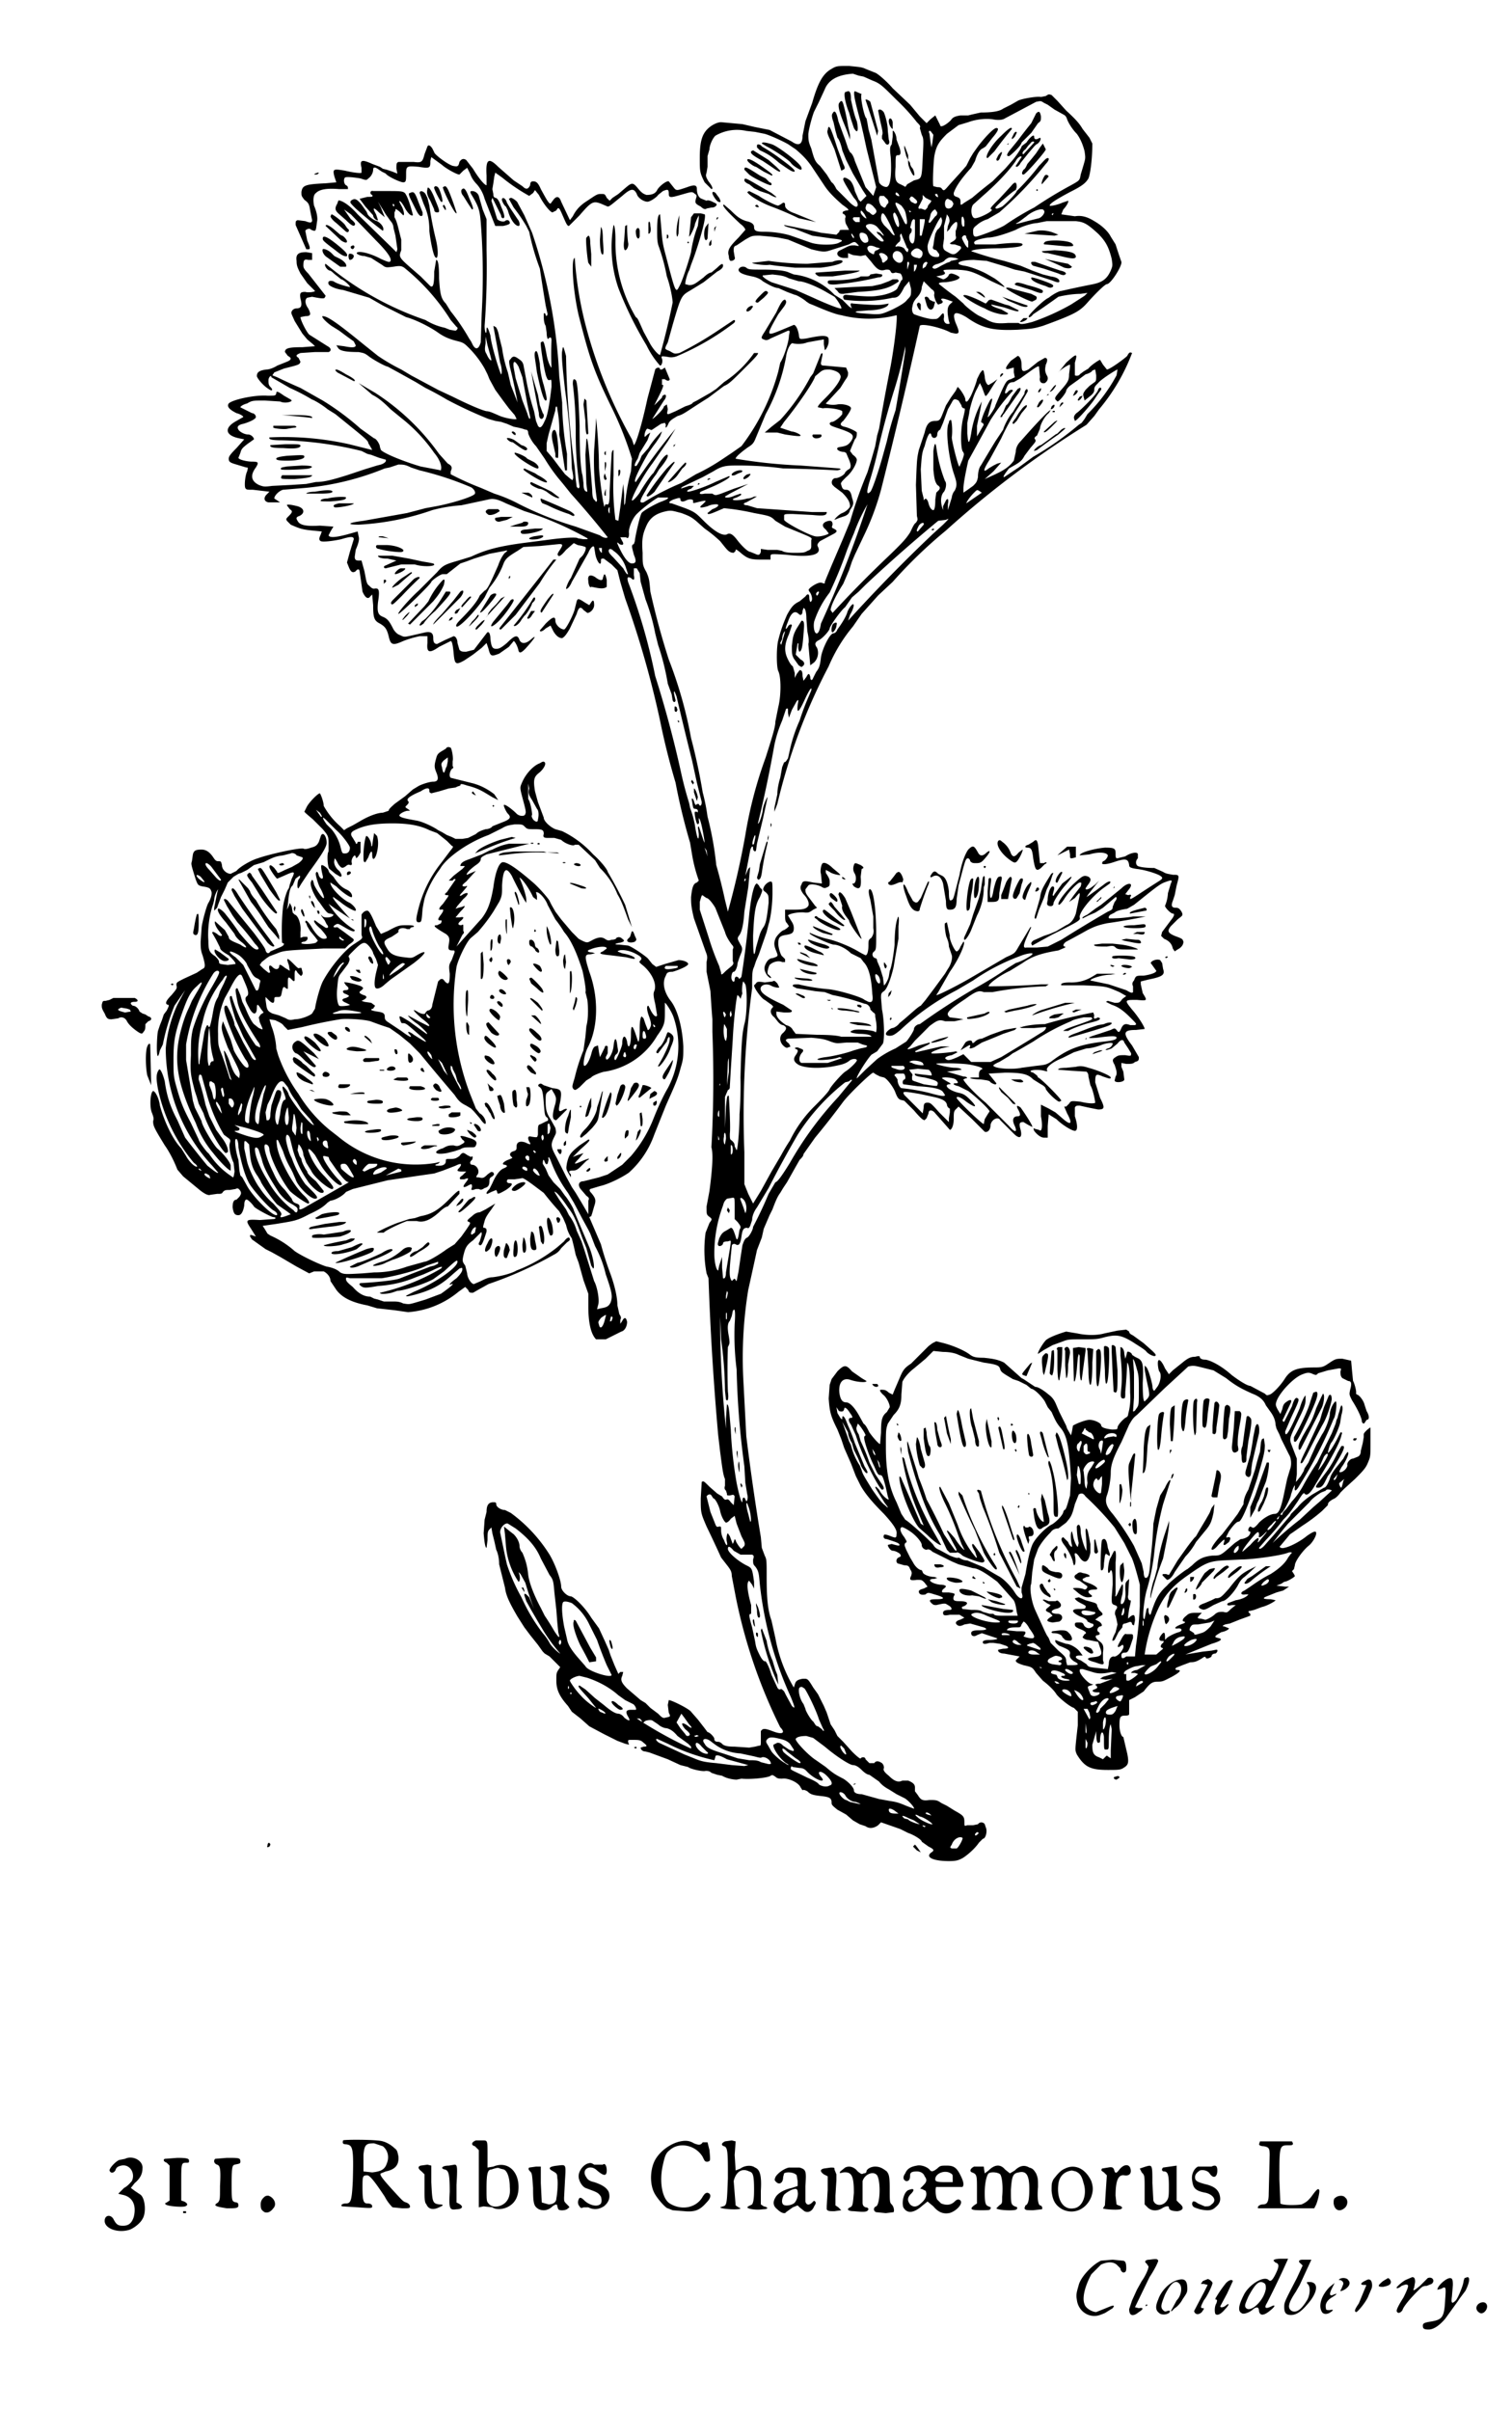 <svg viewBox="0 0 1560 2486" xmlns="http://www.w3.org/2000/svg"><path d="M858 71c-9 5-14 14-20 35l-7 19-3 15c0 9-4 11-11 6l-23-12-15-3-13-3-22-2c-4 0-10 3-14 7-6 6-8 14-8 30 0 14 0 15 5 25l7 7c2 0 1-3-3-8-3-5-3-6-2-9l1-6v-11l2-7c0-4 3-11 6-14a44 44 0 0 1 32-5l9 1 10 2c7 2 24 10 26 12l6 4c7 6 11 10 16 17l8 12 6 9c4 6 10 12 18 19 7 5 8 6 4 6l-3 1c-1 2-1 2 1 3 1 1 2 2 1 4 0 3 0 5 2 8l2 4h-5c-4 0-5 0-5 2l-3 3-16-2a1089 1089 0 0 0-38-8c0 1 2 2 11 4l18 7 21 3c10 1 12 2 7 4-4 3-22 3-30 0l-20-7c-6-2-17-4-27-4-9 0-11-1-11-5 0-3-3-5-8-6-6-2-9-4-16-11l-7-6c-3 0 2 6 17 20 3 2 5 5 5 6l-7 8c-9 9-12 13-10 19 0 3 1 5 2 5 3 0 5-2 4-4l-1-6c0-4 0-5 3-6l9-6c7-4 7-4 15-4l11 1 8 1 10 2 24 10c12 3 14 3 20 1l19-6c5-3 6-3 8-1 3 3 3 3-2 2-4 0-5 0-9 2l-6 3c-5 2-4 7 3 8h5v-5l5 2 8 1 5-1 6 7c6 8 9 10 15 8 3 0 4 0 5 2s2 2 5 1l5 1c2 2 3 7 1 7l-4 8c-1 3-11 7-20 8-6 1-12 1-33-1-3 0-4 2-2 5a140 140 0 0 0 50-2c5 0 7-1 12-11l5-6 2 8c0 7 0 7-4 11-2 3-7 6-15 10-11 5-12 5-19 5l-14-1c-6-1-6-1-4-2l12-1c9 0 17-2 20-5l1-2-6 1c-5 1-19 0-31-1-3-1-3 1-1 5l-3-2-7-7-8-5a69 69 0 0 0-42-21l-5-2c-4-2-13-3-28-3-11 0-14 0-16-2-3-2-7-1-8 2 0 3 4 5 14 7 5 1 9 3 11 5 5 3 12 7 16 7l9 4 8 3c2 0 10 5 12 7l3 2 5 2c7 3 21 9 28 10a115 115 0 0 0 57 0c1 1-1 24-6 52a2280 2280 0 0 0-12 65l-2 7-2 11-4 14-4 13a466 466 0 0 0-18 51l-7 17-12 28-5 12-2 5c0 2 0 2-3 1-2-1-7 1-12 5-2 2-2 2-1 4 2 2 4 8 2 10-1 2-2-1-2-4 0-4-2-4-4-1l-6 5c-6 3-8 5-13 14-3 7-6 14-9 26-2 7-2 28 0 32 3 6 3 25 0 37l-3 15c0 6-4 18-10 37a439 439 0 0 0-21 80 846 846 0 0 1-18 79l-3-12a541 541 0 0 0-9-36 332 332 0 0 0-9-50 205 205 0 0 0-5-25 618 618 0 0 0-12-56 443 443 0 0 0-23-81 790 790 0 0 1-19-70c-1-11-1-13-4-20-4-7-4-8-4-20-1-14 0-19 4-28s11-13 21-15c5-1 7 0 15 2 8 3 10 4 15 8l9 8a137 137 0 0 1 16 13l4 5c4 5 6 7 10 7l2-2c0-2 0-2 4 1 8 7 11 8 22 8h10v-3c0-3 0-3 16-2 26 3 37 0 33-8-1-2-1-3 2-6l15-8c3-2 3-3-1-5-2-1-2-1-1-4 0-4-2-5-7-3-4 2-4 5 0 8l3 4c0 1-9 4-14 3-6-1-31-14-32-17v-4c0-2 1-2 9-2l20 1c11 1 15 1 15-3h-15a22701 22701 0 0 0-57-4l-10-3c-4 0-5-2-1-3l11-6h-3s-3 2-7 2c-10 3-21 2-11-1 4-2 6-3 4-4l-6 2c-4 2-10 3-10 1l5-3 19-10-15 5-13 5c-6 2-6 2-9 0h-8c-5 1-6 0-4-2l14-6c13-6 18-10 15-10l-14 6c-10 5-25 10-28 10-2 0-1-2 3-3l3-3h-5l-6 2c-3 1-3 1-1-1l21-10 11-6c8-5 12-6 23-6a346 346 0 0 1 49 3 1592 1592 0 0 1 56 2c4-1 4-1 2-2l-40-3a536 536 0 0 1-67-7c0-2 6-7 13-12 5-3 6-5 8-10l10-24a196 196 0 0 0 21-59c1-8 5-15 7-14 4 1 10 1 15-1l11-2 6-1v5l1 6c1 0 4-5 4-9 0-3 0-4-2-5-3-1-7-1-21 2-8 1-7 1-8-5-1-5-3-9-5-9l-12 5c-17 7-17 7-4-16l6-8c2-3 3-5 1-7-2 0-4 2-9 13l-12 20c-4 6-4 7-1 8 2 1 4 1 7-1l18-8c2 0 2 0 1 5 0 6-5 22-9 28l-2 9a223 223 0 0 1-38 77l-10 7-12 8a200 200 0 0 1-25 14l-15 9a278 278 0 0 0-34 17l-5 3c-5 1-4-2 2-12a120 120 0 0 1 11-17l3-5c6-7 9-12 9-14 0-3-4 0-9 8l-6 10c-2 1-12 16-14 20-2 3-7 9-8 8-1-2 11-25 21-38l9-13 7-10 8-13a643 643 0 0 0-41 55c-3 0 2-10 9-23l4-7 5-7 3-4 4-6 2-5c-1 0-10 10-14 17l-7 8-2 5-3 5c-3 2-3-1 1-7l2-6 8-13 3-8-3 2c-3 3-3 3-3 1 0-3 2-7 3-7l3 1c1 1 2 0 5-2l6-4 4-1 1 2c-1 5 1 3 3-2 2-3 4-4 9-7 7-2 8-4 32-19l16-12c5-2 8-5 23-20 7-7 13-13 12-14h-4a114 114 0 0 1-31 30l-8 7-6 4-7 4-7 4-4 2c-1 2-5 3-8 4l-10 5-7 3c-2 0-2 0-1-5l-1-5-3 2c0 3-11 13-12 13l12-19c2-2 3-6 1-6-1 0-3 1-3 3l-8 8 5-10c5-10 5-12 3-11v-6h3c2 2 5 2 5 0l-5-12-3 2h-2c0-3-4-2-5 0l-8 30c-6 28-12 47-14 48l-2-6a491 491 0 0 1-46-111 375 375 0 0 1-13-76c-4 0-2 33 4 59 11 43 15 56 33 93a354 354 0 0 1 22 55l-1 13a201 201 0 0 0-6 33l-1 2v-11l-1-11-3 24-2 14-3-1a260 260 0 0 1-2-46v-26c-1 0-2 2-2 5l-1 17-1 21c0 12-1 14-3 13-1 0-2 0-2 2-1 5-6-33-6-41a508 508 0 0 0-3-50 1141 1141 0 0 1-2 33 266 266 0 0 0 3 52c-1 2-1 2-2 0-2-1-3-4-3-11-4-51-5-55-6-52l-1 16a5170 5170 0 0 1 1 30l1 8c-3 0-4-3-4-9l-1-8c-2-6-3-26-3-51-1-27-2-45-4-47s-3-1-3 4a397 397 0 0 1 3 46v8a379 379 0 0 0 4 52c-1 2-1 2-3 0l-1-8-1-12a950 950 0 0 1-9-115c-3-11-3-11-4-5-1 5 1 22 3 40a763 763 0 0 1 7 81c1 5 2 10 1 11 0 2-1 1-8-5l-7-9-6-8-6-7v-8l2-9 7-25c0-5 2-5 2-1a113 113 0 0 1 2 26l2 11 4 26h2v-17a321 321 0 0 1-5-53l-3-27a540 540 0 0 0-28-148l-8-18-7-13c0-1-5-5-7-5l-2 1 5 9a178 178 0 0 1 13 19l3 6a250 250 0 0 0 11 38 2127 2127 0 0 0 6 38l2 9-1 2-1-1c0-2-2-3-2-1 0 4 0 9 2 12l1 7c0 4 1 8 2 6 2-2 3-1 3 2a338 338 0 0 0 0 28c-1 0-4-7-5-13-2-11-3-14-4-14l-2 1c-1 1 4 33 6 36 1 3 2 3 3 3 2-1 2-1 2 7-2 17-4 30-7 35-3 7-5 8-7 5l-2-5-2-10a258 258 0 0 1-8-32l-3-16c-1-3-2-4-5-6-4-3-6-3-8 0-2 2-2 2-1 8a593 593 0 0 1 8 37l-7-18-3-13a131 131 0 0 1-6-25l-3-12c-1-6-3-10-4-10l-2-1 7 38c2 5 2 12 1 12-1-1-10-29-11-40-2-7-4-11-4-6 0 6-2 3-2-4a811 811 0 0 0 2-78v-32l-4-10-4-14c-1-3-4-5-7-5-2 0-2 1-1 3 8 13 9 17 10 29a701 701 0 0 1 1 94l-1 30c-2 7-5 8-8 3l-2-4-2-3a212 212 0 0 0-19-28l-5-8c-5-5-6-10-7-26 0-14-1-19-3-19l-2 12c0 13-1 17-4 15l-3-3-7-7c-23-20-23-19-20-27v-11c-3-11-4-18-7-23v-5l1-2c0-2 0-2 4 1l4 4c2 0 0-7-2-10l-2-4c0-2 3 1 6 7 3 5 6 8 8 7 0-1-4-16-7-21-2-4-4-4-20-4h-14c-3-1-4 3-1 4 1 2 0 2-5 2l-8 2 6 8 8 9c0 3 4 6 5 5l-2-6c-4-7-3-8 3-2l6 5-4-10-3-6 8 13 5 7c2 2 3 5 3 7l2 8 2 14-1 3-3-3-37-36c-7-8-14-13-18-14-2-1-2 0-3 3-3 5-2 7 1 10l8 7c5 5 8 7 9 5 1-1 0-3-4-6l-7-10 7 5 26 27c11 11 16 18 15 21-1 2-3 1-10-2-11-6-24-9-25-6 0 1 4 3 8 3l7 2a758 758 0 0 0 11 7c4 3 4 3 12 2 6-1 8-1 11 1a218 218 0 0 1 48 54l6 7c2 1 1 3-1 4l-6-1-5-2a63 63 0 0 1-20-8 322 322 0 0 1-103-58c-2 1 1 6 4 7 2 0 4 3 7 5l5 4c2 0 10 7 9 8-1 0-13-3-17-6-4-1-6 0-5 3 1 2 7 5 15 6l27 8 14 8 24 12c8 2 23 9 33 16 7 5 13 7 21 9 4 1 6 2 9 5a101 101 0 0 1 18 23l3 6 2 5 6 11 8 11 6 8 6 7 2 4c-2 1-12-1-17-3-7-3-11-5-14-5-5-1-19-7-35-15l-15-7-28-15-10-6a200 200 0 0 1-24-14l-15-12c-27-22-37-29-42-29-2 0 2 5 9 10l8 5 8 6 7 5 1 2 1 2c0 2-2 3-12 1l-8-1 2 3c2 3 9 4 21 4 5 1 6 1 10 4 5 4 18 11 20 11l11 6 9 5 9 5 10 6a315 315 0 0 1 22 12 449 449 0 0 0 43 20l7 2 6 1 6 2 7 3 5 1 4 1 3 1c2 0 3 1 3 4 1 3 4 9 8 13l9 13a184 184 0 0 0 14 20l5 6 4 5 4 5a923 923 0 0 1 38 45c-1 1-4 1-8-2l-25-9a350 350 0 0 1-58-23 152 152 0 0 0-26-11l-14-6a296 296 0 0 1-31-14v-3c2-4 1-6-3-8l-9-10a241 241 0 0 0-66-63 1108 1108 0 0 1-17-10l14 12c6 3 11 7 19 15l11 9a166 166 0 0 1 34 36c6 7 8 14 7 17v1l-21-4c-17-5-37-13-41-17l-1-3c0-3-4-9-6-9l-14-10a271 271 0 0 0-39-29l-23-13a550 550 0 0 1-24-11l-5-2 2-3 10-4c16-4 16-4 17-7l-2-4c-3-2-3-3 2-5l15-1h14c3-1 3-4-1-6l-19-12c-3-3-9-15-9-18l5-1c6 0 6-2 3-8-3-4-4-9-1-11l5-1c10 2 12 2 13 1l1-2-18-23c-4-4-5-6-5-8 0-6 1-7 5-6h4v-7l-6-1c-8 0-11 2-10 9 0 5 1 7 4 13l7 10 8 8c0 1-7 2-10 1-5 0-6 1-5 7 2 7 1 10-4 10-2 0-4 1-5 3s0 3 3 10l8 13 5 6 6 5 2 2-13 1c-14 0-18 1-18 5l3 4c4 2 4 4-1 6l-10 4c-3 2-8 4-11 4-8 1-10 3-10 7 1 3 7 10 12 13 4 3 5 1 2-2-2-2-2-4-2-7s3-6 3-3l19 11a194 194 0 0 1 23 12c1 0 10 5 16 10l8 5 21 17c11 9 13 11 13 13l3 5 1 2-24-6a309 309 0 0 0-82-7c-1 2 2 3 13 3a371 371 0 0 1 82 11l6 3 4 1 8 3 7 2c1 2-2 4-5 5l-4 1-13 4-18 6c-16 5-24 7-32 7l-10 2-15 1-20 1c-8 1-9 1-14-1-8-4-9-10-3-18 3-5 3-6-4-6-5 0-14-2-14-4l2-5c1-4 2-5 7-9l7-5c0-2-3-5-6-5-4 0-9-3-10-5-2-3 0-5 5-6 7-2 13-5 13-7s-2-4-4-4l-12-6c0-1 3-3 7-4 5-3 6-3 18-3l16 1c4 2 11 1 12-1l-1-1-7-4c-7-5-8-5-8-2-1 2-1 2-9 2-13-1-36 4-40 8-2 3 0 6 8 10 4 1 7 3 7 4l-7 4c-13 7-12 15 3 18l5 1-8 9c-7 7-8 9-8 11 0 3 1 4 8 6l10 3c2 0 2 0 1 4-2 4-3 14-2 17 1 2 2 2 8 2l17 2-3 3c-3 3-3 7 2 8h12l-3-2-3-2c0-3 5-8 9-9l24-2a285 285 0 0 0 81-20l5-1 9-3c5 0 7 0 13 3l9 3a325 325 0 0 1 52 17c3 1 6 5 5 7-1 3-24 10-40 13l-11 2-19 5-45 8c-16 2-18 4-5 4a272 272 0 0 0 76-15 157 157 0 0 1 30-5l28-6c4-1 8-1 18 4l19 8a341 341 0 0 1 65 28c1 1 0 1-4 1l-6-1c0-1-10-1-26 1l-23 3c-33 4-46 8-61 15l-13 4c-14 4-16 5-22 12l-19 19c-10 9-22 23-21 24s34-31 34-33c0-1 9-8 12-8h4l14-11 6-2 8-3 16-5 16-3c3-1 3 0 0 2-2 2-5 7-7 13-8 18-11 25-14 26l-5 5c-2 5-8 13-20 25-4 4-5 6-4 7 2 2 19-15 29-30l3-6 2-4a91 91 0 0 0 13-21l2-5c2-4 4-6 14-12l6-4 17-1 20-2c4 0 4 1 0 7-2 3-2 4-1 5s3 0 8-6l8-7 4 2 5 1 3 1c1 1 0 5-3 9l-3 3-9 20c-3 4-5 10-5 11 1 1 4-2 6-7l4-7 13-23c2-5 5-8 6-6l1 6c1 8 6 15 6 9 0-3 0-3 3-3l8 6 6 6 3 12 5 17a997 997 0 0 1 36 126 727 727 0 0 0 16 64 638 638 0 0 0 15 62l2 12a155 155 0 0 0 7 27l-2 2c-4 1-5 6-6 15 0 6 0 10 3 22l12 34c2 5 2 6 1 11v10l4 20a1226 1226 0 0 0 2 29v13a1260 1260 0 0 1-1 119c2 7 1 22-2 45l-3 16c0 8 0 8 2 10 4 3 4 3 1 7l-4 10a130 130 0 0 0 1 42l2 5a2985 2985 0 0 0 10 162l2 17c2 15 3 24 5 28v7c-1 3 0 4 1 5l1 3c0 2 0 2 3 2 4-1 4-1 5 1l-1 9-3-3c-2-3-3-3-4-3-2 1-3 0-5-3l-5-3-8-7c-6-6-6-6-8-5l-1 17c0 15 0 15 6 29a1371 1371 0 0 1 15 32l7 9c3 4 4 6 4 10l4 21a538 538 0 0 0 46 135c6 6 2 8-8 4-8-3-10-3-12 0v9c0 6 0 6-2 6l-4 1-6 1-15-1c-8 0-10-1-12-2-1-1-3-3-5-3-3 0-4-1-4-3s-5-7-7-7l-3-4-7-9-7-8c-2-3-20-12-23-12l-1 5 1 8c2 4 2 4-3 5-3 1-4 0-8-4l-8-6-5-5-5-3-14-12c-6-6-7-9-5-13l1-4h-3l-2 2-4-9-4-10-1-3-1-3-4-9-6-13-8-11c-6-10-17-21-21-22-4 0-10-6-10-10 0-6-6-23-12-33a155 155 0 0 0-40-43l-6-3c-4 0-9-3-9-6 0-2-1-2-3-2-5 0-7 3-7 10l-2 8-1 14c1 12 2 15 3 15l1-8c0-7 0-9 2-11l2-2 1 6 2 8 2 9c2 4 3 10 3 15l3 12 3 12c1 7 3 13 13 30l7 11 6 8 8 10 5 7 2 2 5 3 7 7 4 4-2 3c-2 3-2 4-2 11 0 9 3 16 12 26l4 6 9 7 9 8 15 8 14 7 8 3 4 1-1-3c0-2 0-2 4-2 7 0 9 0 12 3 4 3 4 4 0 4l-3 1c0 2 2 4 5 4l4 1 19 7 13 6 4 1 4 1c2 2 15 5 18 4 2 0 4 0 6 2l6 2 5 1c5 3 12 4 15 4l5-1c10 1 28-1 30-3 2-1 2-1 5 1 2 2 4 2 7 2 6-1 17 4 19 9l2 3c1-1 3 0 5 1 3 3 5 4 15 5 8 1 10 2 10 7 0 2 1 3 6 7l9 5 7 6 7 4 6 2c4 3 9 2 13-1l3-3 20 7 8 4c6 2 14 7 14 9l7 5c6 3 6 4 3 6-7 5 2 9 18 9 8 0 10-1 14-3 5-3 13-10 17-16l4-4c3 0 5-8 3-12l-1-3c-1-2-5-3-7 0l-5 1h-6c-3 1-3 1-3-3 0-6-1-7-10-12l-8-5-6-3c-4-3-6-3-12-3-7 1-9 0-12-5l-3-4v-4c0-3-2-5-7-7h-6c-4 2-8 1-14-5-5-4-6-6-5-8 0-1 0-3-2-5-3-2-6-3-8 0h-5l-4-4c0-2-3-3-5-1 0 1-3-1-9-7l-9-10-2-2-4-4-3-6-4-6-4-12-3-7-6-12-5-7c-6-10-6-9-11-9-5 1-7 2-8 6l-1 3a153 153 0 0 1-19-51l-4-18c-4-11-5-24-5-45 0-17 0-18-2-22l-3-8-1-11a2507 2507 0 0 1-15-104l-3-57a436 436 0 0 1 5-94 5233 5233 0 0 0 9-41l5-13 2-9 3-7 3-7 3-6c3-8 5-13 8-17l3-5 4-6 9-16 4-7c2-2 4-4 4-6l12-17a825 825 0 0 0 29-37c7-9 29-30 31-30l3 2 4 2 4 1c3 1 10 10 12 16 2 5 3 6 5 7l4 1 10 10c6 7 9 10 11 10l2-2 2-5c0-4 4-4 7 0a2069 2069 0 0 1 15 17c2 0 4-5 4-11s0-8 2-10l3-3 14 13 13 13c3 1 6-2 6-7 1-6 8-9 10-5l14 14c6 6 9 4 7-4-2-7-1-8 3-8l5 3 4 2c1-1-9-16-12-20-4-3-5-2-2 3 2 4 2 6-1 6-5 0-6 4-3 10 3 7 0 7-6 0l-24-24c-11-9-23-22-23-24l2-1c3 0 2-2-2-2l-17-5 8-1 7-1c0-1-3-2-7-2-5 0-18-3-19-4-2-1 27-1 36 1 10 2 14 4 10 5-1 1-2 2-2 5v3h-5c-8 0-3 2 7 2 6 1 9 1 10 3 3 2 6 3 6 1l-4-5-4-5 17-1c19 0 24 2 29 7l8 5c2 1 5 3 5 5 3 5 12 13 14 13l2-1c0-2-22-24-24-24l-1-2-4-3c-8-2 3-4 11-2 4 1 4 1 3-1 0-3 6-8 16-12l12-6 13-4c5 0 11-2 14-3 7-3 13-3 13-2 0 2-3 5-5 5l-2 1c-1 1 1 1 6-1l6-5c3-4 6-5 7-1l4 6 3 5c0 3 0 3-6 2-6 0-7 0-10 2s-4 3-1 8c2 6 3 9 1 12l-1 4c0 3 10 2 10-1l-1-8-2-5v-4l5 1c5 0 7 0 9-2 4-1 4-2 4-5l-7-12c-10-13-9-16 4-16l9-1c0-2-6-12-13-20-8-10-8-10 5-10 11 1 11 1 6-7l-2-9v-3l8-2c15-3 17-5 15-11l-1-6-2-3c-4-2-12 2-9 4l5 7c0 2-6 4-13 5-8 0-8 0-10 5-2 2-2 4-1 6v6c-1 1-2 1-7-2l-18-6-19-4c0-2 13-6 21-6l5-1h-19l-5 3a41 41 0 0 1-23 6c-7 0-10 1-9 3h23c24 1 23 1 37 7l7 4-4 3c-3 4-3 4-8 4l-7-2-2 1 6 3c6 2 11 5 19 13 7 7 7 7 5 8h-5c-5-2-7-1-9 3-2 5-3 5-5 2-2-2-2-2-6 0l-12 4c-13 4-14 5-2 4 15-2 20-2 20 0s-4 3-13 4c-26 3-38 8-55 21-5 3-6 3-15 4l-15 2c-9 2-27 1-29-2-1 0 1-2 6-4l10-6 4-3 2-1 7-4 12-7a227 227 0 0 1 39-21c3-2 9-3 13-4h8c2 2 2 2-12 7-15 5-16 6-17 7h5c5-3 17-7 21-8 8-2 12-3 12-5l-2-1c-4 2-5 2-4-2l-1-3a497 497 0 0 0-50 12c-7 0-18 1-24 3h-2l2 1h13l12-1c1 1-1 4-5 6l-8 5-33 20-11 5h-20l-4-4-4-4-6 3c-7 3-10 4-12 2-2-1 0-3 6-4l6-3-2-1c-2 1-24 3-25 2s4-3 10-5l9-2h-9l-26 6-1-1 14-7c1-1 2-1 1-2l-11 3c-12 5-14 5-9 1l5-6a1228 1228 0 0 0 15-15c8-6 10-7 16-5h10l9-2-6-1-8-1c-5-4-2-7 16-19 11-8 14-9 19-7h9a346 346 0 0 1 55-6l3-2h-8a757 757 0 0 1-54 2c0-3 13-12 22-16l13-8c10-7 19-10 37-13l7-3v-1c-3 0-2-3 1-5a858 858 0 0 0 22-12c8-4 11-5 20-7a593 593 0 0 0 40-7h-13c-11 2-21 2-24 2-2 0-1-3 1-4l4-2c2-2 7-3 13-4l7-4c20-16 26-21 31-23 8-3 9-3 7 1l-3 10a38 38 0 0 1-3 13c0 2 6 8 8 8s2 2-2 7l-6 8-3 4-1 4 3 3c5 2 8 5 9 10l2 3 3-2c4-2 6-5 6-8-1-3-1-3-9-6-7-3-8-5-4-10l7-7c5-4 6-4 4-8-2-3-3-4-6-4-4 0-5-2-3-7l2-6 2-10c3-11 3-11-4-11-5-1-7-1-10-3l-9-4c-9 0-15-1-17-2s-3-5 0-8v-4c0-3-7-2-13 2l-8 2c-2 0-2-1-2-5 0-5-1-6-11-6-11 1-26 5-26 8l10-1c10-3 18-2 19 1 0 2-3 6-5 6l-1 2c0 2 6 1 12-1 12-4 15-4 16 3 0 2 1 3 8 4 9 1 21 5 24 7s3 3-2 6c-22 14-27 18-29 18v-2c2-2 1-3-2-2l-3-1 3-4c7-8 0-9-7-2l-16 13-5 4-6 4-4 3-4 3c-4 2-6 3-5 4l6-3 7-3 8-5 13-11c2 0 1 3-1 5l-2 5c0 2 0 3-5 5a1591 1591 0 0 0-48 29l-14 7-11 1h-11c-4 1-3-3 1-12l4-9h-1a6003 6003 0 0 1-12 20c-4 7-4 7-13 11l-36 21c-10 6-35 19-36 18l2-3 4-7 8-14c10-14 17-31 14-31l-3 5c-1 3-3 5-4 5-2 0-8-13-7-16l-3-14-2 1c-1 1 1 15 2 15 0 1 2 4 2 9l3 9c1 3-1 10-4 14l-3 5-11 15-9 12-5 6c-3 1-12 10-22 18-2 3-6 5-7 5-2 0-7 4-7 6 0 1 1 2 4 2s5-1 11-6a256 256 0 0 1 58-41l17-10a211 211 0 0 1 48-25c7-3 15-4 13-2 0 1-10 7-17 9l-8 5a382 382 0 0 1-34 21 699 699 0 0 0-57 37c-3 0-6 3-6 5s-6 11-8 13l-11 7a101 101 0 0 0-19 11l-12 11-9 9c-1-2 14-25 16-25l5-3 6-8c2-6 1-26-1-35l-1-12c0-4 0-5 3-7s7-12 10-25a1735 1735 0 0 1 5-29v-13c1-9 0-12-1-8-2 5-3 16-3 27-1 10-3 23-5 27l-1 6c-1 4-4 9-5 9l-1-8-3-10-3-7c0-2-1-3-2-3-3-1-4-5-1-7 2-2 2-3 2-19 0-24-3-47-7-45-1 1-1 4 1 11l3 17v12c1 4 0 7-2 10-3 2-3 3-3 8s-1 10-3 10l-4-2-7-4-4-2c-2-1-15-7-25-9a100 100 0 0 1-17-6c-5 0 18 11 24 12 5 0 13 4 18 9l6 3 4 2 3 4c5 5 8 15 9 33 1 7 0 9-4 8l-4-2c-3-3-27-10-37-11a200 200 0 0 1-31-5c-6 0-6 0-6 2l4 2a922 922 0 0 1 19 3l10 1 8 3a226 226 0 0 1 33 9c3 0 6 3 6 6l3 3c2 1 2 2 2 4l1 6c1 7 0 12-1 10-3-2-18-3-22-2-6 2-4 3 5 4 7 0 13 1 13 3h-31c-3-1-10-2-25-2l-22-1-3-4c-1-2-3-4-7-5-6-4-10-8-10-12v-2l8 1c7 0 8 0 8-2l-9-6c-11-5-18-9-21-12-6-6 1-11 8-8 3 2 9 3 9 2l-2-4c-3-3-3-3-5-2l-8 1c-6-1-8-1-9 1l-2 2c0 3 8 14 11 15l7 5c2 2 2 2 1 3-3 3-2 7 2 10l4 5c1 1 3 3 5 3 4 2 4 4 0 8-4 3-4 9 0 13 2 2 4 3 5 2 3-1 3 0 1-4-4-3-4-4-1-5l24-1c12 1 15 2 20 4 6 2 6 2 16 1h12l5 2 4 1c1 1 1 1-1 2l-5 1-7 2c-8 3-21 6-29 7s-12 3-5 3c4 0 15-1 19-3l3 1-15 5h-27c-3-1-3-6 0-10 2-2 2-3 1-4l-5-2c-3 0-4 1-1 2 2 1 1 3-1 6-3 4-2 7 3 10 6 3 18 4 33 2 11-2 15-3 19-6 2-2 7-3 8-1 1 1-7 9-12 12-3 2-14 14-16 18-1 3-11 13-16 18a129 129 0 0 0-25 35 195 195 0 0 0-9 15l-10 17-11 20-8 13-5-10-4-10v-33a975 975 0 0 1 8-169c0-14 0-18 2-22l2-6 3-7 8-23 2-8c2-6 4-20 4-32 0-11 0-12-2-12s-6 3-7 6c-1 2-1 3 2 5 3 3 3 3 3 11-2 18-3 22-6 26-3 5-3 6-7 20-2 12-3 8-3-12 1-22 2-32 7-40 2-5 3-7 2-8l-2-2-1-2-2-2c-3 0-6 13-8 32a1031 1031 0 0 1-8 64c-1 2-3 3-3 1l-2-1c-1 0-2 1-2 3 0 3-2 3-3 0-1-2 0-8 2-8s4-6 4-9l2-6 2-5c1-3 1-5-1-8-3-6-4-6-1-10 2-3 4-9 5-24l4-25 2-21-2 2-3 7 5-26c1-4 3-6 3-2 0 2 2 4 3 2l1-7 6-25 5-23c-1 0-5 10-5 13s-4 16-5 14a1283 1283 0 0 0 17-81 131 131 0 0 1 8-25l4-12c2-1 2-1 2 4l1 5 3-8 5-9c2-2 2-2 1 4-1 9 1 8 7-5 5-11 8-15 7-10l-3 7a250 250 0 0 0-9 24 154 154 0 0 0-10 30l-2 9c-1 1-2 4-4 4l-2 5-2 11c-1 3-3 11-3 17l-3 14v4l3-8a600 600 0 0 1 53-142 163 163 0 0 1 25-41l9-13 17-19 15-14a488 488 0 0 1 55-53 1017 1017 0 0 1 145-109l8-9 5-7a198 198 0 0 0 34-58c-2-1-3-1-5 3-3 3-18 14-21 14l-4-5-3-5c-1 0-10 6-12 9l-5 3-4 3c0 1-3 2-5 1v-13c3-10 2-10-9 0a1252 1252 0 0 1-8 10c1-2 10-8 12-8v2l-1 8c0 6-1 8-9 17-5 6-6 7-5 9l2 2c2 0 9-9 9-11 0-1 2-4 5-6l7-5 8-6c4-1 7-3 7-4l3-1 1 6c0 6 0 6-3 8l-4 3-4 4c-2 3-3 4-2 7l1 4 5-4c4-3 5-5 5-7 0-3 1-4 4-7 3-4 19-14 20-14l-1 6a166 166 0 0 1-30 40l-3 5-3 4-3 2a319 319 0 0 1-47 33l-15 11-15 10c-2 0 2-5 5-9l7-4c5-3 7-5 9-9l6-8c6-7 6-7 5-9-1-1-1-2 2-4l3-7c0-4 5-13 9-16l2-3c-1-1-14 13-23 23l-8 9c-3 3-5 7-5 11l-2 9c-3 4-7 8-15 12l-4 2-11 5 9-8 8-9-4 1-4 2-5 3c-6 5-6 2 1-9l12-22a253 253 0 0 1 19-34l7-12c1-2 2-3 1-4 0-2-3 0-3 4l-5 8-4 6-3 5c-4 4-9 14-10 18l-8 12a1854 1854 0 0 0-15 25c-1 1-3 5-3 12-1 5-2 6-5 9l-7 5-3 2v-4c0-6 3-20 5-29a4378 4378 0 0 0 23-42 207 207 0 0 1 23-30c0-2-4-1-5 1-3 3-4 2-2-3s3-7 8-7l7-4c15-11 18-13 19-12l1 11c-1 4 1 7 5 6 3-2 4-5 2-8-2-4-2-6-1-11 2-4 2-7-1-7l-7 4-10 8c-6 3-7 2-7-5 0-5-2-9-4-9l-7 5c-6 7-7 10-1 8l4-1v5l1 5-4 2c-4 1-5 2-10 13l-6 14c0 2-7 13-8 12l4-15c1-4 1-5-1-3-1 1-7 13-9 20-1 3-1 4 1 4l1 2-7 12v-11a603 603 0 0 0 5-25 97 97 0 0 0-11 33c-2 11-3 12-4 0v-11l2-10c0-3 4-18 8-25l3-6 2 4 3 8c1 2 1 2 4-2l5-8 4-6-4 3-5 3c-2 0-4-5-4-9l-1-5c-1-2-1-2-4 2l-3 6c0 2-6 18-8 20-2 4-4 4-4 1s-6-12-8-13l-2 4-5 7-5 8-4 10c-2 5-3 6-7 6-6 0-9 3-11 12l-6 18c-2 9-2 10-3 36l1 32c1 4 1 4-1 7-2 1-4 6-6 10-4 6-6 9-26 28a1212 1212 0 0 0-54 55l-2-3c0-3 4-13 13-27l6-14 3-9 3-7 9-19a272 272 0 0 0 18-48 5747 5747 0 0 0 40-169c2-3 23 2 32 7l5 1c4 0 4-2 0-11-4-11-1-13 11-6 17 12 28 14 53 13 14-1 16-1 26-4 33-12 38-15 46-24 7-8 18-19 20-19 4 0 16-19 15-23a511 511 0 0 1-6-18l-5-8c-3-6-10-12-17-16-8-5-14-6-20-5l-14-2 2-5c3-3 6-8 5-9l-6 2c-4 2-13 4-13 3 0-2 6-6 21-14 12-6 16-9 19-14 2-5 4-20 4-36l-3-6-7-9c-3-5-6-9-17-19l-9-10-6-6c-3-1-3-1-6 1l-5 1c-4-1-21 2-24 4l-7 4-8 4c-4 3-12 4-23 4l-9 2-4 1h-8c-6 1-8 2-10 5-5 5-11 8-11 5l-5-10-5 4-4 4-3-3-4-4-10-12-18-17c-5-6-15-15-18-16l-10-4c-4-2-8-2-17-3-12 0-13 0-18 3m28 7 5 1 9 4c8 3 10 5 25 20a203 203 0 0 1 21 23c3 3 4 4 3 6l2 7c2 4 2 5 1 24-1 22-1 21-9 23l-7 4c-2 3-2 3-3 2l-4-2c-5-2-6-5-5-18 0-12 0-12 3-12 2 0 3-2 1-8l-3-8c0-5-3-10-4-9v6l-1 8c-2 2-2 5-1 13 1 15 0 28-3 30-1 2-7 0-9-4l-8-44-3-11-1-6-1-5c-2 0-7-23-5-25l-7-3c-2 1 0 10 6 32l3 13 3 14 10 40-3 9-8-9-2-5-9-22c-1-4-3-8-5-9l-2-4-3-9a1725 1725 0 0 1-7-19c-2-10-4-12-6-8-1 1-1 4 1 9l2 9 2 7c2 2 4 8 5 13l4 10 7 14 10 17 4 6-3 3-3 3-2-2-4-9c-1-5-3-9-5-11-4-3-7-4-7-1 0 2 7 13 11 19 4 4 5 8 3 9-1 1-5-2-7-4l-6-6-8-8c-1-2-3-6-5-7l-5-8-7-9c-5-4-6-7-9-18-3-7-3-9-3-15 1-8 5-21 6-23l5-10 6-13c4-10 14-15 29-16l6 2m-14 17c-2 2 1 14 4 21l2 7 3 9c4 7 5 2 3-7-3-7-5-18-6-22 0-7-1-9-3-9l-3 1m21 8a1715 1715 0 0 1 12 37l1-5-8-30c-2-2-5-3-5-2m-27 3c-2 2 0 10 5 22a231 231 0 0 1 6 16v-5l-2-9a203 203 0 0 0-5-23c-1-3-2-4-4-1m211 0 4 2 7 5 9 5c2 1 3 2 4 5s5 10 10 15c3 4 6 10 8 18 1 7 1 7-1 14l-3 10c-1 6-1 6-10 11a439 439 0 0 0-38 23c-4 2-17 9-30 18-6 4-28 12-30 12s-3-1-3-5c0-3 0-4 4-7 2-2 7-5 11-6l12-7a378 378 0 0 0 48-50c3-3 4-6 2-6s-4 3-9 8a251 251 0 0 1-23 26c0 2-11 13-15 16-4 2-7 3-7 1 1-2 19-18 21-18l1-3c0-6-2-6-6-1l-12 13c-9 9-10 10-8 11 3 1-12 9-17 9-4 0-5-10-2-14l10-9c15-13 28-27 34-36 2-4 6-6 6-4l-4 6-2 3c0 2 3 1 5-3l8-10 6-7 2-2c3-1 6-6 4-7l-2 1c-2 1-4 1-4-2s-4 0-8 6l-4 3-1 1c0 2-8 13-10 15l-7 8-13 13a474 474 0 0 0-21 17l-8 5c-4 3-4 3-4-1 0-3-1-4-4-5s-3-2-3-4c2-6 7-14 18-26l4-7c2-7 5-12 8-13l3-2 7-9c6-7 7-10 4-10s-13 11-19 19l-5 7-3 5-4 8-7 8-10 11c-6 7-6 7-8 5-1-2-3-2-5-2l-4-1c-1-2 0-24 1-31 2-11 5-15 13-23l12-9 10-3c8-3 18-4 25-3 5 1 10 1 13-1l32-17c5-1 5-1 8 1m-171 8 2 10c3 13 3 13 2 16v3l3 4c2 4 6 2 4-3l-1-9c0-6-2-14-4-19-2-3-5-4-6-2m163 3-2 4-3 6a529 529 0 0 0-14 18l-9 11c-2 3-3 5 0 5 1 0 13-11 13-14l3-3 7-7 7-10c3-2 3-3 3-7-1-5-2-6-5-3m-152 8c0 3 2 7 4 8v-7c-1-5-4-5-4-1m-63 9c-1 2 0 5 3 11l4 9 7 22 2-1c2-1 2-2 0-6l-6-16c-7-22-9-26-10-19m179 6c-10 9-18 23-14 23l7-7a453 453 0 0 1 18-23c0-3-4 0-11 7m-70-1-1 8-1 5-1-6-1-8c-1-3-1-3 1-3l3 4m83-1-2 4c0 2 0 2 3-1l2-4c0-2-2-1-3 1m21 9-11 12c-2 0-1-3 2-5l3-4 2-2c1-2 4-3 4-1m-281 1 5 3c8 4 23 14 25 17s9 7 10 7c2 0 1-3-1-5-4-5-21-18-28-21-6-2-11-3-11-1m254 0-1 1h1l1-1h-1m33 4-4 6-4 5-5 6c-1 2-2 5-4 6-2 3-2 5 0 5s23-24 23-26l-3-6-3 4m-292-2v2l3 3c9 4 13 7 20 13 10 7 13 9 15 9 3 0-1-4-12-12a192 192 0 0 0-21-14c-1-2-5-3-5-1m-340 1-3 8c-2 8-3 9-11 8h-16c-2 1-2 2-2 7l1 5-5-2-6-2-4-1-3-2-8-3c-11-5-13-4-11 4v5c0 1-9 0-17-2-12-2-13-2-11 6l2 6-11 1c-21 1-24 2-25 9 0 4 0 4 3 8 4 3 5 4 6 11l2 10c0 3-2 3-7 1l-8-1c-2 1-2 1-2 5l11 25h3c1-1 1-2-2-9l-2-10c1-2 5-3 6-1l3 1c2 0 2-1 3-9 1-4 0-10-3-17-1-5-1-11 2-13 4-4 12-5 24-4h9c0-2 0-3-2-4s-3-6-1-8c2-1 10 0 16 1 6 2 6 2 8 0 3-2 5-6 5-9s2-3 6 0l3 2 4 2c2 3 15 9 18 9s3-2 3-9c0-8 1-8 13-7 12 2 12 1 12-6l1-4 11 8c3 3 15 10 18 10l4-4 4-3 3 6c1 3 3 7 7 11a38 38 0 0 1 8 15l9 23 2 5h8c5-1 7-2 7-3 0-3-3-4-5-2-2 1-6 0-8-2l-6-19 1-3 1 2 1 2 7 14c0 2 1 3 2 3 2 0 2-3-2-12-2-6-4-9-6-9-2-1-2-2-2-4l-1-5 1-6 1-7 1-4 7 5a191 191 0 0 0 28 19l4-3 2-3 4 5c5 10 12 18 14 18l4-2c2-4 3-3 6 4 4 9 5 12 7 12l11-11c12-14 14-15 22-12l7 3c2 0 5-3 15-11 9-8 12-8 15-2 1 4 7 8 11 8 3 0 10-5 11-7l5-4c5-2 6-2 6 3 0 4 2 4 12 1 11-3 12-4 15-1 2 1 2 2 1 5-1 4-1 5 5 8 3 3 5 3 6 2l5-1c3 0 4-1 5-2 1-2 0-2-4-4-2-1-5-2-6-1l-5-2c-3-1-5-5-5-10 0-4-2-5-10-2-12 4-11 4-15-1l-4-5c-2-1-10 5-12 9s-6 5-11 5c-3-1-5-2-9-7-5-6-6-6-13 0l-7 6-6 4-3 3-3-3c-2-4-2-4-6-4s-5 1-14 7c-8 5-12 10-15 16l-3 4-9-19c-2-6-5-6-8-2l-3 4c-2 0-5-6-10-15-3-7-5-8-8-8-2 0-3 1-3 4-2 4-4 5-8 1l-9-6-16-14c-10-10-13-8-12 9v10c-2 0-8-7-14-17l-7-9c-3-2-5-1-7 2-1 5-2 5-7 4-6-2-19-12-19-14l-2-4c-2-3-4-4-5-2m492 2 2 8 2 4v-5l-3-8-1-2v3m-158 3c-1 2 1 4 12 10l9 6c7 5 9 6 9 4l-4-4-8-7-16-10-2 1m255 4-2 4c0 3 3 2 4-2 3-6 2-7-2-2m-259 5c0 2 7 7 9 7l8 5 8 4c3 0-1-3-11-10s-14-8-14-6m166 3c0 4 5 14 6 13 1 0 0-6-2-8 0 0-2-2-2-5l-2-3v3m-169 7 5 5c5 4 20 11 22 11s1-3-1-3l-2-2-2-2-6-3c-14-9-16-10-16-6m-443 4c-1 1-1 1 1 1s4-2 2-2l-3 1m753 2c-2 3-4 8-3 9l7-8c-1-2-3-2-4-1m-310 5c0 1 2 3 5 4l5 4 6 3 9 3c5 3 8 4 8 3l-5-4-19-11c-7-4-9-5-9-2m-320 7c-1 1 6 14 7 15 2 1 2-1 0-8-2-6-3-8-6-8l-1 1m9 0c-1 1 12 28 14 27v-1l-3-9c-5-14-7-18-9-18l-2 1m-16 2c-1 4 0 7 3 12l4 9c0 2 1 3 3 3 3 0 3-1-2-13-4-11-8-15-8-11m36 0c-2 1-1 5 1 7l5 8 4 6c2 0 1-3-3-12-3-8-5-11-7-9m592 1 1 1 1-1-1-1-1 1m-636 3 4 11c4 9 6 16 6 28 1 10 4 25 6 27 3 4 4-6 0-21a351 351 0 0 1-6-32l-2-8-2-4c-2-3-6-4-6-1m338-1c1 3 14 11 25 15a330 330 0 0 1 28 12 3388 3388 0 0 1 18 4l-22-9c-6-2-10-5-10-8 0-2 0-3-2-3l-3 2-2 1c-3 0-16-7-20-10l-6-3-4-2-2 1m-348 1c-2 0-1 3 1 7l5 10c3 6 5 8 7 6v-3l-4-10c-4-11-5-12-9-10m312 0c0 2 4 8 6 9 3 1 3 0 1-4l-3-4c-1-2-4-3-4-1m192 1 1 2c-1 1-4-1-4-2 0-2 1-2 3 0m41 3c-1 1-4-2-3-3h2l1 3m-56-1 4 4c1 3 1 3-1 5-2 4-2 4-6 1-2-3-3-8-1-10h4m49 5-1 2c-1 1-3 3-3 5-2 2-2 3-4 2l-3-1c-3 1-3-1-1-4l3-6v-4l3 3 6 3m-17-2c3 2 3 5 0 5l-4-2c-2-3-2-3-1-4 1-2 2-2 5 1m-426 0c-1 1 2 7 4 8l2 4c2 8 7 16 11 16 2 0 1-5-1-7l-4-6-4-6-3-5c-1-4-4-6-5-4m-156 2c-1 2-1 2 5 8a412 412 0 0 0 28 23c2-3-2-8-6-10-4-1-10-6-10-8l-1-2-5-7c-5-6-7-7-11-4m620 0c2 3 2 3 1 5-1 3-5 4-7 2-2-3-1-9 2-9l4 2m-52 5c3 4 4 5 5 11 2 9 0 11-3 4l-5-10c-5-9-4-10 3-5m-523 0-1 1-1-2 1-1 1 2m495 2c3 3 3 5 0 7-1 1-2 1-5-2-3-1-4-3-4-5l1-3c1-2 5-1 8 3m-445-1 2 3c1 1 1 1 1-1-1-4-3-5-3-2m322-1c1 2 4 2 4 1l-2-2-2 1m188 7c0 1 0 3-2 4l-4 5c-2 3-4 2-2-2l1-4c0-2 3-6 5-6l2 3m110-2c2 2-2 7-5 8l-12 3c-11 3-15 4-9 1l8-6c7-6 17-9 18-6m-185 4 2 4c-1 1-6-4-6-6 0-3 1-2 4 2m48-3-1 1-1-1v-1l2 1m-224 2-3 4-2 20c1 0 6-10 6-13l2-5 2-4v3l-1 8c-3 7-6 19-7 27-2 8-9 30-12 35-4 8-4 7-15-35-3-11-3-17-4-28l-1-11c-2 0-3 5-3 16 0 9 0 13 2 18a202 202 0 0 1 8 30c4 11 6 24 6 27a762 762 0 0 1-13 54c-2 0-8-7-11-13l-6-11-4-9c-1-2-2-5-4-6a151 151 0 0 1-21-79c0-11-1-16-2-16a130 130 0 0 0 5 65 380 380 0 0 0 29 59 90 90 0 0 0 14 21c2 0 3-5 2-7-1-3-1-3 6-2 4 1 8 0 10-1a269 269 0 0 0 57-33c3-2 3-4 1-4l-15 10a359 359 0 0 1-41 24c-5 1-5 1-10-2-5-2-5-2-4-5l2-4 5-18c9-31 9-30 19-36l13-8 14-11c4-2 6-4 6-6 0-3-2-2-6 2l-6 5c-2 0-5 2-8 5-8 6-10 8-15 8l-4-1c0-4 3-13 4-14l2-6 3-8c7-20 13-42 11-44l-4-1h-7m210 4c2 6 2 9 1 10-2 1-7-13-5-14 1-2 2 0 4 4m-8 7 5 11c0 2-3-1-5-4l-6-6c-2-3-3-4-3-8 1-7 3-5 9 7m169-11-1 2-1-1 1-1h1m-746 3c0 1 2 4 6 7l9 8c2 2 4 2 4-1l-2-2-2-3c-1-2-12-11-14-11l-1 2m360-1c-3 8-4 22-2 22l1-3a1570 1570 0 0 1 1-19m278 2c1 4 1 4-1 9l-1 6 3-3c1-3 6-8 7-7 1 0 1 5-1 9v5c1 3 0 4-3 6-4 2-4 3 2 3l6 2c1 2 1 2-2 5-4 4-6 4-11 1-4-2-5-3-5-7l1-7v-13a227 227 0 0 0 3-12l2 3m-239 0-1 2c1 1 2-1 2-2h-1m147 0v5h-4c-3-2-4-4-2-5h6m108 4v5c-2 2-3-1-3-6s2-5 3 1m-23-1c0 4-2 8-5 10l-2 4-1 5-1 7c-1 3-1 4 3 5l3 4c0 3 0 3-3 3-6 0-9-4-9-11 0-5 12-30 14-30l1 3m-18-1c1 1-3 16-3 17h-2v-17h5m-10 1v12c0 9-1 11-2 12-3 1-6-8-2-11 1-2 1-5-1-5l1-4c1-5 3-6 4-4m166 1c8 1 11 2 23 13 8 8 11 14 14 26 1 7 1 7-1 12-4 9-9 12-18 14a1024 1024 0 0 0-33 7c-2 0-8 3-13 7-5 2-18 15-20 18s1 3 4-1l9-6 10-7 7-5c4-1 14-3 23-3l7-1-3 3-14 9a234 234 0 0 1-40 18c-8 2-12 3-14 1h-11c-12 1-16 0-23-4l-6-3c-3-1-15-10-17-13l-8-7a306 306 0 0 1-17-13c-1-1 0-2 7-2 8-1 14-3 14-5 0-1-6-4-9-4l-2 1c0 2-4 5-6 5l-7-3 5-1c4-1 5-2 3-4s1-2 13-2c13 1 15 1 36 12l13 6c2 0-7-7-10-9l-7-4c-5-3-17-8-24-9-12-2-5-6 10-6l13 1 20 6 9 3 10 2 28 9c5 2 8 3 8 1s-2-4-9-5l-8-2-11-4-12-5-17-5a330 330 0 0 1-28-8l-6-2c2-2 14-3 31-3 18-1 22-2 22-4s-10-2-28 0h-21c-3-3 1-5 13-7 7 0 19-4 29-8 7-4 18-7 22-7l10-2h30m-441 3v10c2 0 3-3 2-8 0-5-2-6-2-2m59 3c-3 6-1 18 2 12l1-16-3 4m177 0c8 9 9 12 3 6l-3-1c-1 0 0 2 3 4 4 5 5 6 2 6-2 0-6-4-14-12-3-3-3-4-2-5 3-2 8-1 11 2m-569-1 16 15c3 2 6 3 6 1s-4-6-5-6l-2-1-7-6c-5-4-8-5-8-3m309 0-1 15c-1 6 0 10 1 10 2 0 4-5 3-8a150 150 0 0 1-1-18l-2 1m92 2v4l2-6-2 2m-118 12c0 9 1 14 2 15 2 2 2-2 1-15 0-9-1-12-2-13l-1 13m37-9c0 5 1 8 3 8l1-2v-5c0-5-3-5-4-1m414 0-13 3 31 2 4-1-5-2c-5-2-12-3-17-2m-176 4c2 3 3 8 0 8-3 2-8-4-7-9 1-2 5-1 7 1m-206 0v4c2 0 2-3 1-4h-1m193 2c0 2 0 2-1 1-2-3-2-4-1-4l2 3m50 0 5 12c2 0 1 4 0 4l-2-2c-1-3-5-4-8-4-3 1-3 0 1-4 2-1 2-3 2-5-1-2 0-4 1-4l1 3m68 5v6c-1 1-3-2-5-6s-2-4 0-6c2-1 3 0 3 2l2 4m-394-4c-1 2 1 22 2 26l3 4v-13l-1-11c0-6-1-8-2-8l-2 2m-272 1c0 2 1 3 13 12 6 5 10 7 12 6 1-2-2-5-8-10-12-10-17-12-17-8m399 4c-1 3 0 5 2 2v-5l-2 3m347-1c-2 1-3 3-1 3l22 2c7 0 9 0 6-3s-21-4-27-2m-370 1 1 1 1-1-1-1-1 1m-347 4c-1 2 2 4 3 2 1-1 1-3-1-3l-2 1m542 1 4 1-3 2c-2 0-3 2-3 3 0 2-2 1-5-1-2-2-3-5-1-6 1-1 4-1 8 1m-571 2c-1 2 1 6 4 8l14 10h6c1-2-1-5-6-8l-6-3-3-3c-3-3-8-5-9-4m617 1c4 2 1 10-3 8-7-1-9-5-5-8 2-2 5-3 8 0m125 1c0 1 2 2 6 2l13 3c12 3 15 3 16 1 0-4-4-6-22-7l-13 1m-145 2c3 4 2 10-2 10-3 0-7-4-7-7 0-5 5-7 9-3m-570 1c-1 2 0 6 1 6 2 0 4-2 4-4s-4-3-5-2m554 1c3 2 2 5 0 6-3 3-4 2-4-1l-2-4-1-2c1-2 5-1 7 1m72 3 3 1-3 1-5 1-1 1-3 1-6 3c-5 3-7 4-9 2 0-1 1-3 6-4 2-1 6-2 7-4 4-3 5-3 11-2m92 1a409 409 0 0 1 20 9c4 1 7 1 8-1l-4-3a803 803 0 0 1-24-5m-219 3-26 2a295 295 0 0 1-40-3l-17 2c0 1 13 3 18 2l7 1 19 2h27c16-2 24-5 22-7 0-1-6-1-10 1m206 0c-2 0-1 3 1 4l11 3 15 5c4 2 6 2 7 1 2-1 0-3-5-4l-9-3-17-6h-3m-127 2-2 6v-7c1-2 2-1 2 1m19-1-2 4-3 2v-2c0-3 2-5 4-5l1 1m-11 2c0 3-2 7-3 7v-7h3m-74 6-29 2c-3 0-2 2 2 4h14c13-2 27-4 28-6h-15m26 4c-1 2-2 2-5 2h-5c-2 2-15 4-26 4-7 0-8 0-8 2s3 3 11 2a301 301 0 0 0 41-7c3 0 5-1 4-3l-6-1-6 1m-84 4 10 3c6 0 20 6 30 12l7 4c2 2 8 11 7 12s-16-5-29-11l-18-8-25-8c-6-3-10-6-9-7l10-1c8 1 11 1 17 4m250 0c0 2 5 5 15 8 4 2 5 2 7 1 2-2 0-3-11-7-12-4-11-3-11-2m-143 1-4 2-8 3-9 2-21 1-18 1 3 3c2 3 3 3 6 3l15-2c20-1 30-3 38-8 5-3 5-3 3-5h-5m35 5 5 5c3 2 3 3 3 5-1 2 2 10 4 11l3-1c2-1 2-2 1-3l-1-1c0-2 4-1 9 1l3 1-2 2c-4 3-4 8-2 18 1 3 1 3-1 3-3 0-5-3-4-7 0-5-1-5-4-1-3 3-3 3-8 3-4 0-14-3-19-5-1-1-2-2-2-6 1-5 1-6 4-10 4-4 6-8 6-12l2-6 3 3m92-1c-2 1-1 2 3 3l13 4c10 4 12 4 12 1 0-1-4-3-16-6-9-3-11-3-12-2m-10 5c0 2 24 14 27 14l4-2c1-2 1-3-1-4l-4-2-19-5c-2-1-6-2-7-1m-254 8c-5 5-6 7-2 7l6-5c4-4 5-5 4-6-2-2-3-1-8 4m223-4 9 6c1-1-3-5-6-6h-3m-13 4c0 1 12 9 22 13 10 6 25 8 24 5l-7-4c-7-2-11-4-10-5l13 3c12 4 15 5 15 3l-10-5-4-1-14-5c-1 0-3 0-4 2l-2 2-8-4c-9-4-15-6-15-4m40 1 6 4 12 5c5 2 9 2 8 0a1872 1872 0 0 1-26-9m-80 1 2 7c2 7 7 7 8 0 1-3 1-3-1-3l-4-2c-1-3-4-4-5-2m-8 7c0 1 2 6 4 6v-6c-1-2-3-3-4 0m-174 3c-4 4-1 6 3 2l2-3c-1-1-2-1-5 1m284 11-3 3c-1 1-1 1 1 1 4-1 6-3 6-4h-4m-550 39 1 4c0 2-3-1-5-6-2-3-2-5-1-11v-7l2 9 3 11m428-5a2468 2468 0 0 1-10 61 319 319 0 0 0-9 32l-5 18c-4 14-10 32-12 34-4 4-4 0-1-10a432 432 0 0 0 10-38 832 832 0 0 1 15-55 397 397 0 0 0 12-47v5m-382 1c-1 3 0 6 2 21 4 19 7 29 9 29s1-4-2-16c-2-6-4-16-4-22-2-11-3-15-5-12m295 2-4 10-4 10-3 4a210 210 0 0 1-31 44l-9 7-7 6h13l8 2c13 2 16 2 16 1s-6-4-9-4l-12-4 4-6c14-17 31-42 32-47l6-5c3-2 5-2 9-2 6 1 10 3 11 6 2 3-5 13-15 23-5 5-9 9-8 10l5 1c5-1 18 1 20 3v3c-2 3-7 7-10 8-2 0-3 1-3 2 1 2 1 2 13 6 11 4 13 6 9 12-3 4-5 5-12 6-5 1-1 5 5 5l2 1 3 7c2 5 2 7 1 9l-3 2-2 2c0 2-6 6-10 6-3 0-5 4-3 7l2 2 8 6c6 6 8 10 8 14 0 1-3 5-8 7-3 1-8 6-8 7l5-2 6-2c2-1 4-2 5-6 4-6 4-7 2-13-1-6-3-8-6-8s-4-1-5-5c-1-2 0-3 5-8 6-5 11-14 11-18 0-1-1-3-4-5l-3-4 2-5 3-7c2-2 2-4 2-7 0-1-8-5-13-6-4-1-5-3-1-6 4-5 8-11 8-13 0-3-9-5-14-4s-11 0-12-1l3-3 12-13 5-8c3-4 3-5 3-8l-2-5-22-2c-4 0-4-1-4-3l1-5c1-4 1-6-1-4m-312 13 4 11 5 27 3 14c0 3-1 3-3-4l-5-13-7-23-2-11c-1-7 1-8 5-1m13 5a2451 2451 0 0 0 8 43c0 4 1 6 3 6 2-1 3-4 1-6l-3-8-2-11a1136 1136 0 0 1-7-24m-202-1 2 2 17 9c3 0 0-3-8-7-8-5-11-6-11-4m686 5v2l3-3c0-2-2-1-3 1m54 13-3 4c1 0 3-1 5-4 3-4 1-4-2 0m-36 1-6 8c-2 4-4 8-6 9l-3 7-2 3-1 2h2c0-2 2-3 3-5l5-7 7-10c4-5 5-8 3-8l-2 1m22 1c-2 3 0 4 2 0v-2l-2 2m61 0c-1 4-15 18-21 23-3 2-4 4-4 6l1 3c2 0 16-16 20-22l4-6 3-4c1-3-2-3-3 0m-24 2-2 4c2 0 5-3 5-5-1-1-2-1-3 1m-29 4c-1 1-1 1 0 0l2-1c0-1-1-1-2 1m34 1-2 3c0 2 2 1 4-2l1-2-3 1m-512 8 2 17c0 12 1 16 3 13l-2-34-2-2-1 6m387-4 3 5c0 2 2 3 2 3 2 0 2 0 0 9-3 11-3 30-1 35 2 3 2 3 0 9l-3 7c-1 2-8-26-8-30 1-7 0-18-1-18s-2 1-2 3c-4 6 0 37 5 52 3 9 4 12 1 18-2 2-3 6-3 7l-4 13v-6c1-5 0-7-2-4l-3 6v4l-1-3c-2-7-1-13 2-16 2-3 3-9 1-11a150 150 0 0 1-9-35c-1-6-2-3-3 4v19c1 11 2 13 4 16 3 2 3 3 2 5l-3 3-1 7c0 8-1 11-2 11-2 0-4-3-5-7s-3-6-4-4c-1 1-1 1-1-1l-2-8-1-22c1-13 1-17 4-24 3-12 6-16 7-11 1 4 6 3 6-1 0-2 1-4 3-5l3-7 5-14 4-7c2-4 3-4 7-2m83 2-2 4c0 2 2 1 4-2 4-5 2-7-2-2m22 2-1 3 4-4c0-2-2-1-3 1m-9 2-1 3c2 0 4-2 4-4 0-1-1-1-3 1m-31 3-3 4-3 5c-4 5-4 6-2 6l3-3 5-8 5-6c2-4-2-2-5 2m32 2v1h2c1-1 0-2-2-1m-795 4a613 613 0 0 1 31 3c1-2-4-3-18-3h-13m797 7-11 10c0 2 3 0 8-5 6-6 8-8 3-5m-806 4v2c2 1 12 2 15 1l6-1c3 0 4-1 1-2h-22m813 4-4 4-2 1-8 6-7 5c-2 0-8 5-7 6l3-1a494 494 0 0 1 22-16l7-6c0-1-1-1-4 1m-525 2c-1 3-1 6 1 14l2 9c0 4 0 4 2 4 1 1 1 0 1-10-1-16-3-22-6-17m-42 1 2 2c2 1 2 1 2-1-1-2-4-3-4-1m311 2c-2 1 0 4 3 4 4 0 7-2 5-4h-8m-316 4c0 1 3 4 6 4l7 5c6 4 7 4 8 2 0-1-2-3-6-4l-7-5c-3-2-8-3-8-2m-244 7c-1 2 2 3 13 3 13 1 17 0 18-2 0-2-1-2-15-2l-16 1m416 0v2l2-3-2 1m-71 7c-1 1 0 4 1 3v-4l-1 1m-93 1c-2 2 21 17 24 16 2-1-1-5-5-7l-6-3c-2-3-13-7-13-6m-235 3c-9 1-11 2-11 3s1 2 11 2c12 0 18-2 18-4s-1-2-18-1m328 7v9l1-4c1-4 0-7-1-5m64 6a272 272 0 0 0-21 28l1 1c2 0 8-5 8-6l13-19 7-10c0-2-2 0-8 6m16-3-8 9-7 8c2 1 8-4 10-7l5-7c4-3 5-6 3-6l-3 3m-408 1c-5 1-7 1-6 3 1 1 26 0 29-1 6-2 2-3-8-3l-15 1m244 3c0 1 12 9 19 12 9 4 6-1-4-6l-3-2-11-5-1 1m98 1v6c1 0 2-2 2-5 0-2-1-2-2-1m119 2c-3 2-3 4 1 3l4-2 3-1 1-1c0-2-6-1-9 1m-134 4c0 3 1 5 3 3l-2-6-1 3m149-2c-2 0-5 3-5 4 0 2 2 1 5-1 3-3 3-4 0-3m-481 1-1 2c0 2 0 2 14 2 13-1 18-2 18-4h-31m439 4v1l3-1-1-1-2 1m-183 4c0 2 4 4 9 6 3 0 6 2 8 3 6 5 13 8 13 6l-8-6-6-3-15-7-1 1m173 1v1l2-1-1-1-1 1m-96 8c-1 3 0 5 1 4v-7l-1 3m-299 0c-5 0-9 1-9 2h14c10 0 13-1 13-2 0-2-7-2-18 0m688 1-16 11c0-1 3-6 8-11 3-3 3-3 5-2l3 2m-475 0 11 5c1-1-1-4-4-5h-7m-200 6c-4 0-7 1-7 2-1 1 1 1 10 1 14-1 16-2 16-4 0-1-11-1-19 1m351-1c1 1-1 2-6 4-6 2-20 10-21 12-2 3-7 26-7 29l-1 3c-3 1-2 3 0 11 3 7 2 9-2 9-3 0-7-4-12-14-4-8-4-9-1-6 4 2 5 0 3-3l-2-4h6c2 2 3 0 3-4-1-4 3-15 8-20 6-6 18-15 22-17h10m-131 1c-1 1 1 5 2 5l5 2a148 148 0 0 0 22 9l4 2c3 0 2-2-3-5a966 966 0 0 0-30-13m144 1c0 2 2 3 6 1s8-1 7 1c0 2 0 2 4 1 8-2 9-2 9-1l-3 3c-5 4-2 4 5 2 4-2 8-2 9-2 4 0 2 3-4 5l-5 4c0 2 3 1 10-2l7-3 9 1a255 255 0 0 1 22 4c16 3 17 3 22 8l10 6c29 12 28 11 27 14v6c0 3-1 4-4 5-3 2-5 2-14 2-7 0-11-1-12-2l-5-1h-10l-7-1v3c-1 3-2 4-6 2l-5-2c-2 0-8-5-14-13-4-5-7-7-10-5-5 2-14-4-24-14-8-8-9-9-19-13l-14-5c-4 0-3-2 2-4 6-2 7-2 7 0m-352 4c-5 1-7 2-5 4 2 1 20-2 20-4h-15m-54 2 3 4c3 2 3 3-1 7-3 3-3 3-2 5l4 4c9 4 12 5 22 6l10 1-1 3c-2 4-2 6 0 7s12 0 21-2c10-3 13-3 13 0l-4 13-3 11 2 5c2 5 4 6 7 4 2-3 4-2 4 0a1507 1507 0 0 1 3 21c3 7 6 8 8 5l2-2 1 11c0 13 1 16 7 19 5 3 7 5 9 13 2 9 4 10 15 5a102 102 0 0 1 17-5h8v7c-1 10 2 11 12 4l12-6c1 0 2 2 3 12 1 12 2 13 11 8l9-6 9-7 5-5 2 6c2 8 3 8 11 5l10-7 5-6c1 0 4 5 5 10 1 3 3 2 7-2 10-11 13-16 5-9-5 4-9 4-11 0-2-6-5-5-13 3-6 5-8 6-11 6-4 0-5-2-6-10 0-6-2-9-4-6l-13 17-8 2c-4 0-5 0-7-2l-2-7c0-4-2-7-4-7l-9 4-8 4c-3 0-4-2-4-6 0-5-2-7-8-6l-13 3c-9 2-9 2-13 0-3-1-5-3-7-6-4-8-6-11-11-13s-6-5-5-15c2-13 1-15-4-14-2 0-3-1-5-3-3-2-3-5-5-15l-3-11h-3c-3 0-4-1-4-4l1-7c3-7 4-11 3-14l-1-5-7 2c-14 4-22 5-23 2l2-4 3-5-14-1c-16 1-21-1-23-5-2-3-1-4 2-5 6-3 5-8-2-10-8-2-11-2-11-1m599-1a1156 1156 0 0 1-48 123c-1 7-3 11-5 10s-3-7-2-12a98 98 0 0 1 16-30 434 434 0 0 0 18-44l4-10 3-7a185 185 0 0 1 14-30m-266 7c0 3 0 3-1 1s0-5 1-5v4m-125-2c-3 1-4 3-1 5 1 2 7 1 11-2 2-1 2-1 0-3h-10m20 8h-7l-6 1c-1 2 1 4 4 4l8-2 6-3h-5m449 8-11 10a1636 1636 0 0 0-87 89l2-6c3-5 5-11 3-11-1 0-5 5-6 9-1 3-4 9-10 17-1 3-3 4-4 4-4 0-12 17-13 25-1 9-2 11-5 15l-3 6c-1 3-3 3-3-1-1-4-2-4-4 0l-3 4-1-5c0-5-1-6-3-6l-3 4-2 4v-5l-2-7c-2-1-4-5-5-7-4-8-4-15 1-26l3-9c0-2-3-1-4 1-3 5-3 2 0-5 3-9 7-12 11-8 2 2 4 1 4-3l1-3c2 0 3 5 3 11l1 13c1 5 2 10 1 13l2 22 4-3c4-4 5-10 3-15-3-4-2-6 2-8s11-10 11-12 11-18 16-22l7-10 7-6 7-7a1578 1578 0 0 1 75-66l8-1c4-2 3-1-3 5m-434-2-7 2-6 2h11c6 0 8-1 8-4 0-1-5-2-6 0m414 2-6 7c-2 0-1-2 1-6 2-3 6-4 5-1m-401 4-9 1c-5 0-7 2-5 4s22-2 22-5h-8m409 1 1 1 2-1-1-1-2 1m-410 7c-8 2-6 4 3 3 6-1 9-4 4-4l-7 1m-160 1 10 1-6-2c-4 0-5 0-4 1m-2 8c-2 1-1 4 2 4 6 2 22 4 24 3 5-2-6-7-17-7h-9m232 3v5c-1 0-3-3-3-5h3m12 3c6 4 11 11 13 18l2 6c-1 0-1 1-5-6l-10-11c-3-3-5-5-5-7s2-3 5 0m-243 5c0 2 4 3 10 3l9 2-11 5c-3 1-2 3 0 3l8-2 8-2h14c9 3 24 2 19-1l-5-1-6-1-14-3-17-3h-15m181 4-7 9a14841 14841 0 0 1-45 57c-4 5-5 6-2 6a3417 3417 0 0 1 15-15l25-33a197 197 0 0 1 17-24h-3m-157 9c-2 0-4 2-5 3-2 2-2 3-1 3 2 0 11-4 10-6h-4m246 5 1 9 5 18a205 205 0 0 1 10 35l3 12a254 254 0 0 1 10 40l4 11 1 6c1 3 3 2 3 0-2-8-2-9-1-9l2 5a4334 4334 0 0 0 13 54l3 12 5 23 5 20c0 4-2 5-3 2h-2c-1 2-2 1-3-3-1-3-3-4-2 0 1 6 1 8 3 8s3 1 3 2c0 2 0 2-1 1h-2c-1 1 1 10 2 12s3 0 2-3c0-3 0-3 1-1 2 4 5 22 5 24l-1-2-5-15-1 1 1 7c0 9-2 4-4-9a104 104 0 0 0-5-18l-1-5a377 377 0 0 1-8-30 1138 1138 0 0 0-27-101 607 607 0 0 0-28-97c-1-4-1-6 3-4 3 3 4 2 3-3v-7h3l3 5m-242 3c-7 4-15 12-13 12l6-3a567 567 0 0 1 14-12c0-2-1-1-7 3m205-1-1 3c0 3-3 3-8-1-5-3-8-2-7 4 0 4 2 8 3 6l5 1c5 1 9 1 11-1v-7c-1-5-2-7-3-5m-98 2v2l1-1c1-2 0-3-1-1m-98 2-21 21c-3 3-3 4-2 5s3-1 11-9a397 397 0 0 1 18-18c0-2-3-1-6 1m-31 1v4l2-2c1-1 0-3-2-2m61 0a80 80 0 0 0-15 22l-4 5-17 18 2 1 14-14 10-10c5-6 8-10 11-17 1-5 1-6-1-5m3 12-5 8a109 109 0 0 1-16 20l-4 3c-2 3-3 4-1 4l3-2c1-2 6-8 12-13 15-16 17-19 15-20h-4m15 0-7 9-12 14c-8 8-9 10-9 11l28-28c4-5 4-9 0-6m370 1-1 2c-1 2-2 1-2-1 1-2 3-3 3-1m-339 3-10 16c-1 2-1 2 1 1s15-16 15-18-4-1-6 1m59 4c-7 10-8 12-7 13 0 1 1 1 2-1l11-17c0-2-2 0-6 5m-85 2c-4 4-5 6-3 6l9-10c0-2-2-1-6 4m37-3-5 6-5 5-3 4-1 3-2 2a9200 9200 0 0 1 20-22l-4 2m33 0a186 186 0 0 1-20 28c1 2 6-2 8-6l3-4c2-1 8-11 8-13l2-2c1-1 2-4 0-4l-1 1m-24 3-3 4-14 17c-5 7-1 6 6-1 6-6 15-19 15-21s-3-1-4 1m69 0-2 8c-1 5-9 21-11 21-4 0-9-5-9-9 0-5-3-4-10 3l-6 7c0 2 3 1 6-2l5-3 3 6c3 5 6 7 9 7 2-1 4-3 8-10l7-15c2-7 4-8 7-4l4 3c3 0 7-4 7-8 0-5-1-6-3-3l-2 3-5-3c-6-4-7-4-8-1m-167 4v2l3-2v-2l-3 2m43 5c-3 3-2 5 1 3l3-5-4 2m77 1-4 7c0 2 3 1 5-3l3-4h-4m-130 5-3 4h1l4-4c4-5 3-5-2 0m72 3-3 3-2 3c-2 3-1 2 3-2 6-6 7-8 5-8l-3 4m-26 0-1 2c1 0 4-1 4-3 0-1-1-1-3 1m33 3-5 5c-2 3-2 3 0 3l5-5c4-5 4-6 0-3m325 7c-4 7-4 10-5 18 0 8 0 9 2 13l5 7c3 2 3 2 4 1 3-2 2-5-2-7l-5-5 2-12 1 1c-1 3 0 8 1 8 2-1 3-4 4-18 1-11 1-14-2-14l-5 8m38-5c-2 1-3 9-1 9 1 0 4-4 4-7 1-3 0-4-3-2m-52 15-2 7-1-2 2-4c0-4 2-8 3-8l-2 7m-112 73c0 2 0 3 2 3l1-2-1-3c-2-1-2-1-2 2m3 12 1 2 1-1-1-1h-1m-239 29-5 3c-3 2-4 3-5 7-2 7-2 9 0 14 3 7 2 10-3 10-4 0-13 3-16 5l-5 3-8 7-11 8c-2 2-6 5-6 7l-6 2c-5 0-14 3-24 9l-7 4-6 3-3 2-4-4a78 78 0 0 1-17-21c0-4-3-12-4-13-2 0-12 10-14 15l-2 4 2 2 7 6 10 10c5 6 6 7 6 14v9c-2 2-1 17 1 18l6 5 5 3c2 0 2-2-1-6-4-3-6-8-5-11 0-3 1-2 4 4 3 4 4 5 8 2 1-1 3-2 4-1 2 0 2 0 2-2-1-3 1-7 3-8l1 1c0 4 3 0 5-4v-11h-3c0 2-2 3-2 1l-3-5c-3-4-2-6 2-8 10-5 21-7 39-7 16 0 28 2 38 7l8 3 10 8 5 5c2 1 2 1-2 6l-9 12a125 125 0 0 0-24 50c-2 8-2 11 1 11s3-1 4-14c2-11 2-12 7-23a109 109 0 0 1 11-18c6-11 28-27 50-35l14-7c5-3 7-3 13-4 7 0 8 0 10 2 3 3 3 3 11 3s9 1 9 5c-1 3 0 4 4 4h7l7 2c4 4 13 7 14 5h4l17 16 5 8a77 77 0 0 1 18 27c3 5 5 9 11 26l4 8-7-23a403 403 0 0 0-18-34c0-2-7-11-15-18a105 105 0 0 0-32-24l-7-2c-5-2-12-8-12-12l-6-16-3-11c-2-12-1-15 4-19 4-3 8-9 6-11-1-1-2-1-5 1-6 2-14 10-18 19-3 7-3 5 2 24 1 4 2 8 1 9 0 3-6 3-9 0-5-5-12-10-13-9-1 0 2 7 4 9 4 4 2 6-6 9l-10 4c-1 2-5 3-7 3-3 1-7 2-10 5l-8 4-6 1h-7l-4-2-5-2-5-3-4-2c-4-3-16-9-23-10-11-2-16-3-17-5 0-2 6-5 9-5h2l-1-1-3-2c-1-1-1-1 1-3s2-3 1-4c-2-2 1-5 13-10 6-4 9-4 9-1 0 2 0 2 2 3l8-2 10-3 7-1 2-1 3-1c0-2 1-2 7 0 12 3 16 6 26 12l6 3-4-6c-5-4-12-8-18-10l-3-1-8-2-16-4c-2-2-1-6 1-9 2-1 2-2 1-3v-5c1-4-1-13-2-14-2-1-4-1-5 1m1 18-1 2-1 3c-1 3-2 2-3-4-1-3-1-4 2-7l4-3v4l-1 5m252 16 2 3 1-2-2-3-1 2m-167 7c-1 4-1 6 3 12l5 9c2 2 2 7 1 11 0 3-2 3-5 0-1-2-2-3-1-5 0-3-2-14-4-16v-16l1 5m170 4 3 9 1-4c-1-5-3-9-4-9v4m-229 0c-1 1 3 3 4 3l-3-4-1 1m21 14 1 1 1-1-1-1-1 1m-178 7c2 3 3 5 1 4l-5-7 4 3m17 18c6 5 14 16 14 18 0 4-2 6-5 6s-3 0-5-8a46 46 0 0 0-9-17l-5-5c-5-7-5-9 0-4l10 10m448-6v3l1-2c0-2-1-3-1-1m-409 9-1 6-1 7c-1 1-1 1-1-1 0-3-3-9-5-9-1 0-3 11-3 20 0 6 0 7 2 7l3-5c2-6 4-8 4-3 0 6 2 6 4 1 2-6 3-14 1-20l-3-3m-55 3-2 6c-2 4-4 5-8 6-3 1-6 2-8 1-5-1-36 6-47 10-7 2-19 9-22 13l-6 3c-4 0-9-4-9-9-1-4-1-4-4-4-2 0-3-1-5-4-4-6-8-8-12-8-6 0-8 1-9 5l-1 7c-1 3-1 3 4 19 2 5 2 6 7 7 7 1 8 2 9 5 1 2 0 7-3 12-2 3-7 22-7 26l-1 14c0 5 0 9 2 14 3 10 3 13 0 14l-6 4-13 6c-8 4-8 4-8 7 1 3 0 4-5 10-6 6-7 9-4 10 2 0 1 2-1 6l-3 4-2 6-2 5-2 6c-1 4-2 26 0 26l1-2 1-4 3-6a215 215 0 0 1 12-40l11-16a2630 2630 0 0 0-8 15 138 138 0 0 0-12 45 178 178 0 0 0 48 121l6 7c0 2-7-4-11-7a1023 1023 0 0 1-23-29l-8-18c-7-13-11-25-13-40-2-8-5-14-6-12-3 4-3 9-1 20a175 175 0 0 0 37 76c3 2 4 4 3 4-3 0-9-7-11-11l-5-8c-9-9-18-29-22-44-1-8-5-15-7-15-3 1-4 17-1 23 1 3 2 5 1 8 0 5 1 7 12 25 5 7 10 17 13 25l6 7 17 14c5 4 9 6 11 5l7-1c4 0 5 0 6-2 2-2 3-2 7-2l6-1c2-1 3-1 5 2 1 2 1 3-1 6l-3 3c-3 0-4 3-4 8 1 6 2 8 6 8 3 0 5-4 6-10 0-4 1-6 2-6 1-1 6 4 8 7 1 2 18 11 20 11 3 0 3 2 0 2l-14 1c-15-1-15 0-9 9l5 8-3-1c-3-1-3-1-3 1l2 3 7 5 7 5 6 3 9 5 17 10 13 7 5-2h10c4 2 7 6 7 10l6 9c6 8 16 13 32 16l10 3 18 2 14 2a92 92 0 0 0 52-21l7-5 3 3c1 3 2 3 5 3l7-4 9-5a394 394 0 0 0 67-30c4-2 6-4 8-7l6-6c3-2 4-3 2-5-1 0-3 1-5 4l-7 6a156 156 0 0 1-42 24c-5 3-16 6-25 7-4 0-8 2-12 4l-7 3c-3 0-7-7-7-11l-2-8c-3-4-3-5-2-10 2-8 3-11 10-16l6-6 2-2c1-1 1 0 1 2l-2 7c-2 3-1 4 1 4 2-1 4-8 6-14 0-3 0-3-2-4-2 0-2 0 0-7 1-4 4-8 7-12l4-6-10 6-6 3c-2 0-5 1-8 4-5 4-6 5-3 6 2 1 1 2-3 8l-5 7-7 8-8 5c-8 6-20 13-23 13l-18 5c-11 4-22 6-34 6l-12 1c-18 1-19 1-23-1-3-3-8-5-14-6-7-2-26-11-33-16a95 95 0 0 0-25-16l-3-2-3-5-2-3 14-2c18-3 21-3 34-10 11-5 15-8 19-12l3-2c3 0 12-4 16-9l7-3 36-9 34-5 14-2 9-3 13-5c6-3 7-2 4 2-3 3-3 4 3 4h4l-4 4c-3 2-3 3-2 4h4c5-2 5-1 1 4-3 4-2 5 2 3 5-3 5-2 5 1-1 3-1 3 1 3l3-1h3c2 1 3 1 6-1 4-1 5-3 5-8 0-2 1-3 3-4 2-2 2-2 1-4-2-1-2-1-6 2-4 4-5 4-9 3-3 0-3 0-2-2 4-4 0-11-5-11-2 0-3-3 0-5 1-2 1-5-1-3l-4-2c-4-3-5-3-8 1-3 2-4 3-9 3s-5 0-5 2c0 3-2 5-7 5s-5-1-1-2l2-2-4 1a125 125 0 0 1-101-27l-9-7a146 146 0 0 1-32-37 158 158 0 0 1-21-40l-2-7c0-5-2-16-5-23l-2-7 6 1c4 2 7 3 9 6l4 4 15-3a473 473 0 0 1 39-8c5-1 24 0 31 2l11 4 9 3 10 7 11 9 10 10a2798 2798 0 0 0 36 43c4 6 6 8 12 11l5 3 3 3 6 7c4 6 7 8 6 3-1-4-4-7-6-8l-4-5-6-15a258 258 0 0 1-14-131c2-9 11-27 15-30l7-6a172 172 0 0 0 16-21l6-10c3-6 3-8 3-17 1-17 4-20 10-10a399 399 0 0 0 13 25l2 3v-3c0-4-3-13-5-18l-2-5c2 0 10 11 14 20l4 3v-4l-1-4c3-1 10 7 12 13l8 15a122 122 0 0 1 9 13c7 8 13 21 19 40 2 9 4 21 3 22l2 8c1 8 1 20-1 27l-1 11-2 14a187 187 0 0 0-9 28c-2 7-3 9-2 11 2 3 3 2 7-1l7-7 5-3c1-2 12-6 14-6a76 76 0 0 0 54-37c8-11 8-14 8-25v-9c1 0 7 9 9 15a92 92 0 0 1-6 73c-7 12-13 27-15 32a134 134 0 0 1-23 38l-9 9-15 10-9 3-8 2-8 2c-5 0-6 4-3 8l6 7c3 2 3 3 2 5v14l-7-12-6-10-4-6-6-11-10-20c-6-11-6-13-2-21 2-4 2-4 1-9l-5-9c-4-6-5-10-5-18 0-7 0-8 2-10l4-3 3 5c2 4 2 5 1 10-4 13-3 17 1 17l11-11c0-1-2-1-5 1-4 2-4 0-2-9 2-12 1-13-8-14l-9-3c-3-2-3-2-5-1-1 1-1 2 1 3 2 2 3 3 4 16 1 12 1 13 3 15 2 1 2 4 0 4l-2 1-4 2c-3 1-3 1-3 11-1 3 0 3-7 2-3-1-4 1-2 5 2 3 2 4-4 1-6-2-9 0-9 4 0 3 0 4-3 5-4 1-5 4-2 6 1 1 1 1-4 3s-7 5-3 5c3 1 3 2-2 4-4 2-8 8-11 15l-3 6c-3 3-4 5-2 5l4-2 5-2 1 2c0 3 2 2 9-2 6-4 8-7 4-7-3 0-4-2-2-4h7l7-1c1-1 4 1 11 6l12 9a319 319 0 0 0 16 19l4 7 3 7c1 4 2 8 6 14l2 8 2 9 3 8 5 18 5 14v13c0 18 3 29 8 34h10l16-8c4-1 6-6 6-10-1-5-3-5-5-1l-2 3v-4c1-2 1-3-1-6l-2-9c0-7-2-18-7-32a339 339 0 0 1-10-31l-3-7-9-21 2-1 1-3 2-7c2-6 2-8-3-14-2-2-2-3-1-4l10-3c9-2 23-9 30-14a95 95 0 0 0 26-39l6-15 6-15c7-16 12-26 15-38 3-10 3-11 3-23-1-20-6-38-13-47s-9-19-5-26c1-3 2-4 7-4 7-2 16-6 16-8s-5-4-10-4l-14 4-9 3-4-3-4-5c-1-2-17-13-21-14l-9-1c-6 0-5-1 1-2 4-1 5-2 2-4-2-2-4-2-6-1 0 1-2 2-5 2-3 1-4 1-7-1s-7-2-14 2c-4 2-4 3-13-2l-7-7-11-13-6-8-4-7-2-4c0-1-10-13-17-19-15-13-26-21-31-21-4 0-8 10-10 26-3 17-6 24-12 32a16349 16349 0 0 0-26 29l6-12c2-2 2-3 1-4v-4c0-3 0-3-2-2-4 0-4-2 0-5 3-3 3-4-2-3h-4l5-6c5-5 6-7 2-5l-4 1-3 1 2-3 6-7c6-5 6-8 0-5-4 3-5 2-1-2 6-7 6-7 3-6-4 0-4-1 1-5l10-11-7 3-2 1c-2 0 2-5 9-10 3-2 5-4 5-6s2-3 6-5a12236 12236 0 0 1 44-11h-21c-5 1-9 2-17 6l-3 1-8 4-13 5c-6 2-9 4-9 7h3c2 0 2 0-1 3l-9 7-5 5h4c1-2 3-2 3-1l-9 13c-3 2-2 3 0 3s2 0 1 2l-5 7c-4 4-5 6-2 6 3-1 3 1 0 5s-4 6-1 6c2 0 2 0 1 3l-4 2c-5 0-3 2 9 9 4 3 4 5 3 11-1 5 0 6 4 6 2 0 2 0 2 2l-3 8c-3 5-3 6-2 14 0 10-1 12-5 8-2-3-3-3-5-2l-2 2-3 12-3 12c0 3-2 6-5 6l-2 2c0 2-3 2-7 0-8-5-6-2 3 6 8 6 9 8 7 8l-8-4-13-7c0 1 4 5 10 9 5 4 12 11 9 10l-18-13c-10-6-11-7-9-1 1 3 1 3 3 3 3 0 4 1 21 16 4 4 3 4-2 1l-8-5c-5-4-8-4-4 0 3 4-1 2-9-4l-12-8c-3-2-5-3-5-6 0-4-1-5-8-6-6-1-8-2-4-3l2-3-4-3-7-1-3-1 2-1c4-2 4-4 0-5-5-2-5-3-2-5 2-2 2-2 1-3-1-2-18-6-19-5l2 3c4 3 3 5-1 5-3 0-3 3 1 4 4 2 4 2 0 4-5 1-5 3 0 5l4 2c0 1-10 2-11 1-2-2-3-10-2-19 1-11 1-11 5-16l6-8c2-4 2-5 1-7-1-1 0-2 5-7 7-7 10-9 13-7s7 8 7 10l3 6 2 6-2 8c-2 9-2 15 0 16s6-1 9-4l6-5 24-17c13-10 15-15 3-8-5 3-5 3-13 2-9-1-14-3-17-8-5-8-5-9 4-13 6-4 8-5 7-6 0-3 5-4 9-2h3c0-1 1-2 3-2 2-1 2-2-6-2s-9 0-20 6l-7 3-5-8c-4-10-7-16-9-16s-4 1-6 4v21c1 3 1 3-1 5l-6 4c-10 6-25 24-33 39-3 6-7 21-8 28l-3 5c-2 2-11 6-18 6-4 1-6 1-9-1l-7-3-7-2c-4-2-5-3-6-7l-1-7v-3l3 3c4 4 6 4 6 0 0-3 0-3 4-3 3 0 3-1 4-6s2-5 4-3c2 1 2 1 2-1v-6c0-5 1-5 4-2 2 2 2 2 3 1v-6c0-5 1-6 3-2l3 3c1 1 3-2 2-4l-1-4h-2c-1 1-2 0-6-4-7-7-8-7-5 1l1 6-5-3c-5-4-6-4-6-1-1 3-4 3-7 0s-4-1-3 3c1 3 1 3-1 3l-5-4-4-4 2-3 5-4 3-2 8-3c7-3 10-3 48-5h22l4-4c6-4 6-5 3-7l-8-6-7-5c-5 1-5-1-1-3 2-1 3 0 10 4s9 4 9 2l-3-2a82 82 0 0 1-22-22l-2-3 7 5 15 10-7-8c-7-8-12-14-10-14l7 5c6 5 15 10 16 9 1-2-3-6-6-8-9-4-21-17-20-21l6 4c7 7 15 12 16 11 1-2-1-6-6-8-6-3-9-7-13-13l-4-4-1-2c0-2-5-6-7-6-1 0-1 3 1 11 1 4-2 4-4 0-1-4-2-5-3-3-1 1 2 11 4 15 3 5 5 11 4 11-1 1-8-9-10-14-1-5-2-6-3-3-2 3 3 15 9 22 7 10 8 11 11 11l3 1c0 3-8 4-11 2l-2-2 1 2 3 4 2 4c3 3 1 5-2 3l-6-4-4-3c-2 0-1 3 6 9 7 8 8 10 3 10-3 0-8-4-13-13-4-6-6-7-6-4l1 1 1 3 3 5 5 6 3 4-2 2c-2 1-10 2-14 1-2 0-1-2 2-2 3-1 4-3 3-5h-4l-3 1v-6c1-7-2-17-6-18l-2-2-1-6-2-4-1 3-2 4 1-5c1-11 2-18 5-20l3-7 4-3c1 0 1 2-1 4-1 2-2 9 0 9l3-5 8-12c14-19 18-26 18-30 0-7-4-12-6-7m462-1-1 3v3l1-3v-3m-14 4-1 5-1 1c-1 0-1-3 1-8 1-3 2-2 1 2m-263 1c-12 4-22 9-24 12l-2 2 12-5a262 262 0 0 1 30-11l-4-1-12 3m514 1c-3 4 3 13 11 19 4 3 6 4 7 3 2 0 8-12 7-13l-4 3c-4 5-6 5-8 1-2-6-6-10-9-12-2-2-3-2-4-1m36 1-5 3c-4 1-4 3-1 3 4 0 5 2 6 11 2 12 3 14 8 10l4-4c3-1 2-3-1-1h-4l-2-19c-1-5-2-6-5-3m-276 3-3 10-3 10-1 7-2 7 1 2c2 0 3-1 4-7a306 306 0 0 1 6-31c0-2-1-2-2 2m-242-1h2c1-1 0-1-1-1s-2 0-1 1m6 0 2 1 1-1-1-1-2 1m176 13-3-9 2 3 1 6m371-10-8 7-2 2 6-3 6-3 1 5c0 4 0 4 2 4l4-1v-11h-9m-102 3c-3 4-7 14-9 26-6 23-6 25-8 26s-3 1-3-9c-1-8-3-14-7-16l-4-2c-3-3-4-3-6-1l-2 3c0 2 0 2 2 1 5-3 9 0 11 7l3 18c0 8 1 9 4 9 5 0 7-2 7-11l2-14c7-26 7-28 10-28 0 0 2 1 2 3 2 2 3 2 6 2 5 0 6-1 11-7 4-5 4-7 0-4-4 4-7 4-9 0-4-7-5-8-10-3m-469 2-10 1c-4 1-6 2-5 3l9-1a217 217 0 0 1 37-2h3l-3-1h-31m34 1 13 1-2-1h-11m-258 3 3 1 3 1c1 1 0 3-4 6l-7 4-7 3c-6 3-8 4-8 2l-3-4c-3-3-5-4-5-1 0 2 7 12 8 12l7-3c11-5 12-5 8 3l-2 6-1 4c-2 2-5 12-6 19a245 245 0 0 0-1 37l2 1c0 2-2 3-7 5l-7 3c-2 3-4 2-5-1 0-2-6-10-12-18l-26-32c-2-3-5-4-5-2l3 6 6 10 5 7a273 273 0 0 1 18 22c4 4 5 6 2 6s-7-4-18-17a230 230 0 0 0-14-19c-2-3-7-7-8-6-1 2 1 6 8 14l9 12c1 3 4 6 8 9 6 5 5 7-2 2l-7-3c-4-2-5-3-5-5l-4-7a423 423 0 0 1-10-9c-1 1 0 5 4 10l3 4c0 2-3 1-5-1-3-2-5-3-5-1l4 7 4 8c0 2 2 4 9 8 4 4 7 7 7 9l-8 1c-8-1-9-1-9-3s-2-4-4-6c-6-4-7-6-7-16-1-12 1-27 5-38l1-4c0-4 3-10 4-11l-1 4-3 15v3l3-3 1-3 3-8 4-8 3-7 6-6 5-3 3-1 6-3 7-5 10-3c10-5 12-6 20-7l8-2c1-1 5 0 6 2m275 8h2c1-1 0-1-1-1s-2 0-1 1m268 0c-2 1-3 9-2 11l1 10-9-1c-9-2-11-2-12 2-2 3-1 6 2 10 5 5 6 10 5 12-2 3-5 4-15 4h-9v5c0 5 0 7 2 9l2 3-2 2-3 2c-2 0-8 6-9 9-2 5-1 8 1 13s2 5-4 7c-2 0-4 1-6 4-3 5-3 8 0 13 2 3 6 5 4 2l-2-2c-2 0-1-6 1-10 3-3 9-5 13-3h3v-3l-3-3c-1 0-4-8-4-13 0-6 1-8 8-9 6-1 8-2 8-7 0-3-1-5-3-8l-3-5c1-2 12-4 18-3 3 0 4 0 8-3l4-2-2-2-6-8c-4-5-4-6-4-9l3-4c2-2 8-1 13 1 3 2 4 2 6 1 3-1 3-2 3-5s0-4-4-10v-3l4 2c2 2 11 4 11 3l-2-2-6-5c-4-4-8-6-10-5m-630 5 9 12c0 2-2 1-5-2l-7-8c-4-4-5-7-3-7 1 0 4 2 6 5m69-4c0 1 2 2 4 1 2 0 1-2-1-2l-3 1m304 0c1 2 7 3 7 1 0-1-2-2-5-2l-2 1m289 1c-1 3-1 6 1 9 2 4 1 9-1 10-2 0-2 0 0 3 6 4 8 2 7-10l1-8c3-1 2-2-1-4-5-2-6-3-7 0m134 1c0 2 1 3 2 1v-1h-2m-749 3 3 6 9 15c8 11 10 13 11 11l-4-8c-15-25-15-25-17-25l-2 1m92 4v2c1 1 4-1 4-2 0-2-3-2-4 0m567 0-3 4-4 5c-2 1-2 1-1 3 2 1 3 1 8-1 2-1 5-2 6-1l1-3c-1-4-3-8-5-8l-2 1m167 2c-3 4-4 9-1 8l5-10c0-2-2-1-4 2m-836-1c-2 1-1 3 4 9l8 13c5 8 15 19 17 19l1-1-16-24-10-14c-1-3-3-4-4-2m828 1c-8 13-10 16-11 24l-4 14c-2 6-2 8 0 7l3-9 5-12 3-9 2-4 2-5 2-6c2-3-1-2-2 0m-873 7c0 1-1 1-6-3-4-4-2-5 2-2l4 5m803-4-1 6-1 7-2 8-6 17-3 10-5 11c-1 2-2 4-1 5s5-5 7-10l6-15a63 63 0 0 0 7-29l1-3v-8c-1-1-1-1-2 1m17-1c-2 0-4 5-6 14-2 13-5 9-3-5 1-7 1-9-2-7l-1 13v11h4c7 0 8-1 8-9l2-12c1-4 1-6-2-5m76 8c-8 8-15 17-15 20 0 2 2 1 6-5 5-8 14-17 16-17s2 0 1 4l-7 9-5 7 6-4c5-6 5-6 5-3l-4 19c-2 6-5 10-10 12l-10 6-7 3-6 2-9 4c-3 1-4 3-4 4l1 2 9-5 11-6c28-14 30-15 29-18-1-5 12-21 24-30l7-5c2-3-1-3-6 1l-8 6-7 5-3 2 2-3 11-14-2 2-2 2-4 3c-3 2-6 3-6 1l2-3c4-5 4-7 1-9-5-2-6-1-16 8m-238-6 3 1v-1l-3-2v2m138 1c-2 5-3 19-1 19s4-6 4-14c1-9-1-10-3-5m31 3-3 8-2 5v4h7l4-21-1-2c-1 0-3 2-5 6m58 1-8 11c-1 2-1 2-2 1l1-4c1-3 1-5-1-5s-5 7-5 14c-1 4-1 5 1 6 3 1 5 0 5-3 1-3 6-11 12-18 7-8 7-9 6-9l-9 7m-95-3c-3 8-5 31-3 31s3-2 3-7l1-9a80 80 0 0 0 2-15c1-3-2-3-3 0m52-2c-1 0-8 14-8 18 0 2 2 4 4 2l3-5 2-9c2-5 2-7-1-6m-284 2-1 1v-2c1-2 2-1 1 1m-523-1 13 23a190 190 0 0 1 14 20l4 6 7 8 4 5v-4l-3-7a210 210 0 0 1-21-30c-4-4-6-8-6-9l-2-3-5-5-4-4h-1m711 3-7 16-3 4c-2 1-2 1-5-1l-5-9c-5-13-7-9-2 4 3 9 5 13 9 15 3 1 5 1 5-2a337 337 0 0 1 8-23c2-4 2-7 0-4m105 1c-3 2-7 11-7 14 0 2 3 4 3 2l2-6 3-7c2-4 1-6-1-3m-474 0 12 5c7 1 6-1-1-3-9-3-11-3-11-2m561 4v1l1-1v-1l-1 1m-80 2-1 2c1 1 4-1 4-2 0-3-3-2-3 0m-830 1 3 6 8 13 26 35c4 4 7 5 7 3l-5-7a907 907 0 0 1-32-45c-4-7-7-9-7-5m292 3 4 12c1 0 1-2-1-9-1-4-3-6-3-3m326 0c-2 1-1 4 2 6 4 3 5 4 5 1 0-2-6-8-7-7m8 1 2 6 2 6c-1 3 1 7 4 11l3 4c0 3 12 20 13 19l-11-28-6-14c-2-3-4-6-6-6l-1 2m-546 3 1 2v-3c-1-1-1-1-1 1m410 1c2 0 6 5 9 10l10 25c1 4 4 9 7 13 2 2 2 3 1 5v12c1 2 1 3-1 5l-6 5c-4 4-5 5-5 2l-2-7a260 260 0 0 1-11-30l-9-28v-8c2-7 2-8 4-6l3 2m404 2c-3 2-1 3 1 0 2-1 3-3 2-3l-3 3m-812 2c0 2 4 7 4 6l-1-4c-1-3-3-4-3-2m535 1c-2 1-1 2 5 8 6 8 11 11 11 9l-4-5-7-8c-3-5-4-6-5-4m-553 6 1 3 1-4-1-2-1 3m223-1 1 10c2 13 2 13 3 8 2-10-1-21-4-18m647 2c-7 2-8 3-7 4l16-3c2 0 1-3-1-3l-8 2m-862 0c-1 1 0 3 1 5 2 4 3 2 1-3-1-3-2-3-2-2m16 1 1 3c2 1 2-1 1-3h-2m522 0c-1 2 5 8 13 12 7 4 9 5 9 3l-5-4-10-8c-5-4-6-5-7-3m-646 4-1 4-1 5-1 6c-1 4-1 5 1 6 3 1 4-2 4-12 0-9 0-11-2-9m638 2c-1 1-1 1 2 3 3 4 18 11 22 11s2-2-5-5l-16-8c-1-1-2-2-3-1m-463 5c0 4-1 7-2 6v-7c0-3 2-1 2 1m144-2c-1 1 0 15 1 15v-15h-1m-160 0 2 1h1l-1-1h-2m808 6c-15 0-14 3 1 3 10 0 11-1 11-2 0-2-1-2-3-2l-9 1m-606 5c0 6 3 15 4 15 2 0-1-15-4-19v4m275-4c-1 1 3 4 10 7 8 2 10 3 10 1l-20-8m-455 4c2 7 6 15 8 18 3 4 4 7 3 7-3 0-15-23-14-27 1-3 2-2 3 2m167 1 1 1 1-1-1-2-1 2m100 3-1 3-2 2c-3 3 2 5 7 3 2-2 2-2 0-6-2-6-3-6-4-2m522-2-4 2h5c5 1 7 1 7-2h-8m-659 4c-1 3-1 7 1 8h1l1-5c0-4-1-6-3-3m-161 3c3 1 2 3-1 1-2-1-3-3-1-3l2 2m153 6v6c1 1 2-2 2-6 1-8-2-7-2 0m651-5 3 1 10 2c6 1 8 1 7-1s-2-2-5-2l-10-1-5 1m-611 3c0 2 1 4 3 4l3 3c0 2 4 4 4 3 1-1-1-5-3-5l-1-2c0-3-2-6-4-6s-2 1-2 3m290 0c4 3 16 7 18 6 3-1 2-2-3-4a196 196 0 0 1-16-5c-2 0-2 0 1 3m-262-1-1 8c0 5 1 7 2 7 2 0 2-1 2-6l-1-8c0-2-2-3-2-1m249 1 1 2c3 0 3 0 1-2h-2m314 1-8 1c-1 2 5 2 13 2 6-1 7-1 9 1s5 2 13 2h10c0-1-9-4-17-5l-9-1h-11m-307 3c0 2 4 5 12 7l8 2c0-1-2-3-5-4l-8-4c-5-2-7-3-7-1m-204 2-4 3c-5 2-3 3 8 4l16 2c8 2 9 2 9 1-1-2-7-4-13-5-5-2-6-2-3-3s10 0 16 3 8 5 6 7-2 2 3 6c9 8 14 19 11 26-1 2-1 5 1 13l2 12c-1 2-3 1-6-4l-3-6c-2 0-2 4 1 12 2 6 2 8 1 10-1 3-3 4-3 2l-2-5-2-6-2-2c-1 1-2 4-2 13 0 11-1 15-2 12-5-16-7-19-7-6 0 12-3 16-4 7-2-8-5-6-5 2 0 3-6 17-7 17-2 0-1-5 1-6 2-2 2-3 1-8-1-10-3-10-4 0-1 9-8 18-8 11l2-4v-7c-1-1-3-1-3 1l-5 10-1-5-1-7-3 1c-2 1-3 4-4 8-2 7-5 12-7 12s0-13 4-20c10-20 11-50 1-77-5-16-5-18 1-18l5-1-3-1c-5 0-6-2-2-3 7-3 17-4 17-1m-404 1c-3 2 5 12 10 12 4 0 5-2 3-3l-8-6-5-3m23 5c4 2 10 9 10 11l4 7c2 4 4 6 7 7 3 2 3 2 2 5-1 7-2 8-4 7l-1-2-12-24-8-8c-9-6-7-8 2-3m251-1v26c2 2 3-2 3-15l-1-13-2 2m330 0 10 5a679 679 0 0 1-4-4c-5-2-8-3-6-1m-244 2-1 5c0 5 1 9 2 9l1-7-1-8-1 1m566 1c-2 2 1 3 6 2l9 1c5 1 10 0 8-2-1-2-21-2-23-1m-768 2 2 4c3 3 4 2 2-3-1-3-4-4-4-1m822-1 1 1 2-1-1-1-2 1m-801 2c2 2 2 3 1 4-1 2-1 2-2 1l-2-4c-1-4 1-4 3-1m105-1c-2 1-1 4 1 4l1-2c0-3-1-4-2-2m17 2c0 3 1 5 2 5l2-3c0-3-3-4-4-2m300 0c2 3 13 6 17 6 5 1 5-1-1-3l-8-2-7-2c-2 0-2 0-1 1m-470 5-6 9-3 4c0-2 5-12 8-14 3-3 4-1 1 1m559 0c1 4 2 5 3 1l-2-3c-1-1-1-1-1 2m-494-1-3 3-4 3-9 6c-1-2 11-13 14-13l2 1m132 0c0 1 6 8 8 8s1-3-1-6c-3-2-6-3-7-2m149 2c1 2 0 2-6 3s-9 0-6-3h12m447 0 2 1 2-1-3-1c-1 0-2 0-1 1m11 0c0 1 7 3 9 2l2-1c-1-2-11-3-11-1m-790 4c1 2 4 4 5 3l-1-3h-4m460 1c5 4 18 5 15 2l-17-4 2 2m-601 1c1 1-3 8-7 15a205 205 0 0 0-20 44c-2 9-2 13-2 27-1 19 0 21 4 37l2 6 2 7 5 10c4 14 19 39 23 41l2-1c1-3-2-10-7-16l-5-7-7-14-4-12a267 267 0 0 0-7-26c0-5 1-6 3-4l5 18a165 165 0 0 0 18 43l4 3c3 2 3 3 2 6-1 4 1 14 4 20l1 9c-1 6-1 7-3 5a78 78 0 0 1-21-20l-3-4c-1 0-10-12-10-14l-8-17c-9-17-11-23-16-41-2-8-2-11-2-24 0-18 1-26 8-46 6-17 9-24 16-30 7-7 7-5-1 8l-4 7-3 7c-3 6-6 14-9 26-7 29-3 53 16 93a102 102 0 0 0 18 31c7 9 16 18 18 18v-5c0-3-7-12-14-18-4-4-16-24-16-28l-7-14-2-7a12123 12123 0 0 0-7-42v-16a197 197 0 0 1 28-73c2-3 5-4 6-2m288 1c0 5 8 10 10 6 0-1-7-8-9-8l-1 2m74-1v22c2 0 3-22 1-23l-1 1m-192 5c0 3 0 3-1 2v-5l1 3m763-3c-1 1 0 1 1 1l2-1-1-1-2 1m-253 2c2 2 3 8 1 8s-4-5-4-8c0-2 1-2 3 0m-656 1 3 7c3 7 4 11 2 13-3 2-2 5 2 12 4 8 8 8 8 0 0-4 1-4 4 1l3 4-3 2-2 3 1 5c4 9 4 8-1 6l-5-4c-3-3-7-12-9-17l-3-6-2-7a467 467 0 0 0-3-7c-3 0-2 3 0 14 2 10 10 24 21 41 2 2 3 6 2 6l-4-2a174 174 0 0 1-25-51c-3 0-3 1 4 24l8 18 13 23c0 2-3 1-5-3l-8-14a611 611 0 0 0-9-18c0-5-7-19-8-20-5-1-3 8 8 34a228 228 0 0 0 11 21c5 6 4 11 0 8-3-2-12-16-12-18l-3-10a1503 1503 0 0 1-8-19l-1 4c-1 4 1 10 6 23l3 6 5 10c4 8 5 11 4 14 0 2 0 2-2 0-3-2-5-7-7-12-2-7-7-17-7-14a165 165 0 0 0 8 30l-2-2a405 405 0 0 0-8-24c-4-10-4-11-4-22a83 83 0 0 1 7-37l5-9c7-14 11-18 13-13m-16 0-3 7-4 8-2 6c-3 5-4 8-6 20-2 10-3 13-4 10-1-2-2-1-4 6l-5 30c0 3 0 4-1 3a114 114 0 0 1 4-43 103 103 0 0 1 21-44c2-4 4-5 4-3m127 0 2 3c4 2 8 3 10 1 1-2-11-6-12-4m459 1c-1 1 5 3 12 3 8 1 8-1 1-2a314 314 0 0 1-13-1m-274 1 2 5 6 5c5 5 8 6 6 2 0-2-11-13-12-13l-2 1m223 6c2 5 2 31-1 41-2 9-3 15-4 55a402 402 0 0 1-1 38c0 17-2 37-3 37l-2-4c0-3-1-4-3-6-2-1-2-2-2-7 1-7-1-38-1-39-2-1-2 2-3 11l-1 22v-32l3-7c2-1 2-2 2-4l1-17 2-31c1-21 4-46 5-46l2 2 1 2 2-6c-1-1 0-12 1-12l2 3m-593 0 2 1 1-1-1-1-2 1m339 7c1 2 5 4 7 3 1-1-3-5-5-5s-2 1-2 2m-34 0c-1 3-1 26 1 26l1-17c0-9 0-12-2-9m436 2c-1 5-1 5 2 1l1-4-3 3m-96 1 7 4c4 1 3-2-1-3-4-2-6-2-6-1m-315 2c-1 2 0 3 2 3s2-1 2-2c-1-2-3-3-4-1m-389 2-4 2-4 1c-3 0-3 0-4 4 0 3 0 4 3 9 2 5 3 6 7 6l7-1c3-2 7-1 9 3s8 9 13 12c2 1 3 1 4-1 2-2 2-4 2-8l3-3c4-1 4-4 0-5l-3-2-3-1-3-2c-1-3-4-6-7-6-3-2-3-4 2-4 4 0 4-2 0-4h-22m476 4-2 7 1 2 2-5c2-7 2-8 0-9l-1 5m-46-3 12 12c2 0 0-3-4-8-5-4-8-6-8-4m306 1 2 1c2 0 3-1 1-1h-3m-340 2c-1 1 4 6 5 5 1 0 1-3-1-4-1-2-4-2-4-1m586 1-23 7c-4 1-11 5-11 6a347 347 0 0 1 44-13h-10m-39 3-19 4-5 2 2 1 9-2c7-1 19-4 22-6 2-1-3-1-9 1m-175 1 3 1 1-1c0-1-1-2-3-2s-2 0-1 2m-751 3 1 2-6 1c-8-2-9-3-4-5l6 1 3 1m724-1 1 1v-1l-1-1v1m6 0c0 1 3 2 8 2l9 1c7 2 8 0 1-1-7-2-18-3-18-2m-359 2c0 2 8 10 10 10l1-3c0-2-1-3-4-6-4-3-7-4-7-1m605-1-4 2 2 1 5-2 3-1h-6m-742 2c7 1 6 2-2 2h-15c-9 1-10 0-3-2 4-2 10-2 20 0m387 3c-1 4-2 3-2-1l1-3 1 4m-6 0-1 3-1-1-1-4 1-1 2 3m267-1-9 2-9 2c-1 2 1 2 8 1s14-4 15-6c0-1-2-1-5 1m-572 4c-1 2-4 0-4-2v-2l2 2 2 2m644-3c-5 2-6 3-5 4h5l4-1 4-3c2-1 2-1-1-1l-7 1m-540 1 10 9c1-1-3-7-6-9h-4m370 4 1 1 1-2-1-1-1 2m-437 6c0 5 1 10 3 10v-9c-2-5-3-5-3-1m21-2c-1 2 1 5 5 10 4 3 8 4 8 1l-11-12-2 1m375 0 8 2a320 320 0 0 1 14 1c-1-2-5-3-15-4-6 0-8 0-7 1m262 1-6 1-9 3-13 5c-6 2-10 4-8 5l7-2 17-5c13-4 20-6 20-8 0-1-4-1-8 1m-463 2c0 2-2 1-2-1v-1l2 2m74 3v8c-1 5-1 5-2 3s-2-8-1-15c0-2 1 0 3 4m-394-1c0 2 3 4 5 4v-2c-1-3-5-4-5-2m-139 11a81 81 0 0 0 3 20c1 3 0 4-1 3l-2 2c0 3-2 4-2 1-2-4 0-37 1-37l1 11m329-9c0 2 9 11 11 11 3 0 2-4-3-8-5-5-8-6-8-3m490 0-14 5-9 4c-2 0-5 1-7 3s-3 2-3 0c-1-2-5-1-7 1l-5 8 5-3c5-3 5-3 5-1-1 2-1 2 1 2l3-1 8-5a975 975 0 0 0 22-9l12-4 2-2h-2l-11 2m-697 2-1 1c0 2 6 7 8 7 3 0 2-4 0-5l-4-3h-3m327 2c1 3 1 5-1 5s-2-1-2-4c0-5 2-5 3-1m22 0c-2 6-5 12-8 14-3 4-4 6-1 6l3-4 3-4 3-4c1-5 3-6 3-3 0 4-2 9-7 19l-5 9c0 4 10-9 13-19 4-9 4-12-1-15-2-1-2-1-3 1m-364 0c-3 2 10 13 14 13 2 0 1-3-3-8-5-4-9-6-11-5m52 3 8 7-2-4c-4-4-6-5-6-3m124 0c-1 2 1 5 5 8 8 6 9 3 2-4-5-5-6-6-7-4m470 2c-13 4-12 6 1 2 6-2 8-4 7-4l-8 2m-656-1c0 3 13 14 16 14 2 0 1-2-5-9-7-6-11-8-11-5m806 1v1l1-1v-1l-1 1m-815 3c-5 3-4 9 0 12 2 0 6 4 10 8 7 6 10 8 11 5l-7-8-6-7 8 4 8 4-5-6c-15-14-16-14-19-12m-153 5c-2 4-2 21 0 30l4 10-1-41c0-3-2-2-3 1m395-1c0 2 7 8 9 8 3-1 2-4-2-7-5-3-7-4-7-1m110 0-1 3c-1 2-3 0-2-2 0-2 3-3 3-1m-297 2c-5 2-2 3 8 4 11 0 13-1 5-3-7-2-10-2-13-1m47 2c0 3 1 5 2 5 2 0 1-4 0-5h-2m722 3-2 2 3-1 6-2c2-1 2-1-1-1l-6 2m-684 3 1 4c-1 0-5-5-5-7s2 0 4 3m201 0c0 2-1 3-3 1 0-1 1-5 2-4l1 3m-225 2c0 5 1 7 4 5 2-2 1-5-1-7-3-3-3-2-3 2m79 0c0 3 8 9 10 7 1-1-2-6-6-8-4-1-4-1-4 1m47-1 3 4c2 2 2 2 3 1s1-2-1-4c-4-2-5-3-5-1m-245 3 1 3c1 2 20 15 21 15 2 0 1-3-1-4l-2-2-5-5-4-3c0-1-7-6-9-6l-1 2m75-1c-3 1-3 3-1 4h5l7-1c3 0 4-1 3-3h-14m375 14-2 14 1-24c1-7 1-4 1 10m-296-9 6 13-4-5-6-12 4 4m232 6c-4 6-5 8-4 10 2 2 2 1 6-6 3-6 5-13 4-13l-6 9m264-6 1 2c0 1-9 0-12-2l-3-1 2-1c3-1 10 0 12 2m-408 3c-1 2 1 4 4 7 5 2 5 3 5 0l-4-5c-3-3-4-3-5-2m388 0c4 3-1 6-8 3-4-1-5-2-4-3h12m-530 1c-4 2-4 4 1 4 3 0 5-1 5-2 0-2-3-3-6-2m65 2 3 6 2 7c3 4 5 9 3 8-1-2-10-18-10-21v-3c1 0 2 1 2 3m643-2-10 1c-6 0-9 1-8 2l13 1 16 1c1 1 2 2 2 5l2 9c3 5 5 17 5 18-1 1-7 1-15-1-10-1-10-1-12 2l-3 3h-2l3 7c6 11 4 13-5 5l-7-6-7-4-8-4v12c2 10 1 17-2 14l-4-1c-2-1-2-1-1 2 3 4 7 7 10 7h4v-12l1-12 8 5c6 6 16 12 19 12s3-6 0-15v-9c1-2 2-2 5-2l9 2 10 2c7 0 7-2 2-12l-5-16c0-9 1-9 8-6 6 2 8 3 8 1s-15-8-23-10c-6-2-9-2-13-1m-676 3c0 1 3 3 4 2l-1-2c0-2-3-3-3 0m-42 0c-1 1 0 1 2 1 3 0 3 0 2-1h-4m566 0c2 1 4 5 3 6l-9-1-8-1c-1 2 2 3 10 4 12 3 15 4 13 8 0 1-1 1-14-1l-9-3c-3-1-3-1-3-5 1-2 0-3-1-4l-2-3 9-1 11 1m-456 1c0 2 7 10 9 10s1-4-3-7c-3-4-6-5-6-3m-196 2c0 3 2 6 8 9l8 3c2 0 1-2-5-6-6-5-11-7-11-6m28 0c-2 1-1 4 0 4 3 1 6 0 6-2s-5-4-6-2m598 1c2 0 3 6 1 6-2 1-2 4-1 5l15 2c17 1 24 3 26 6l2 3c0 2-5 1-16-2a203 203 0 0 0-29-5c-2-1-4-5-4-9l-2-3c-2-1-1-3 2-3h6m-522 4-4 2c0 1 12 2 14 1 2 0 1-3-1-3h-9m576 2c3 3 3 4 0 4-4 0-2 2 3 3l10 5c7 5 22 19 22 21l-2 3-3 5-1 5c-2 0-28-25-28-27s4-1 10 4c10 7 12 6 4-2-5-5-7-6-11-7-10-2-17-8-11-9 3 0 2-1-2-3l-5-3c-1-2 11-1 14 1m57 0 4 2c7 2 12 1 6-2h-10m-164 1-14 17a360 360 0 0 0-50 68c-8 13-13 20-15 20l-7 12a419 419 0 0 1-16 34c0 3-4 10-6 11s-3 2-5 8l-2 13-2 14-2 10-1-1c-1-2-1-2-3 0-1 1-1 1-2-1-2-4-1-13 0-24l1-10c0-2 2-3 4-2 3 2 5 0 6-8 1-7 2-9 6-9 1 1 2 0 3-2l2-6c0-4 2-9 5-13l12-20a1153 1153 0 0 1 30-55 215 215 0 0 1 49-54l4-1c2-2 3-2 3-1m-582 7c3 7 6 11 9 15l5 8 9 10 4 6c-3 1-21-21-26-31-1-4-4-7-5-8-2-2-2 1 0 6s2 7 1 7c-2 0-4 5-5 15l-2 10c-1 1-1 1-2-1-2-5-1-13 3-22 3-8 3-12-1-12-2 0-2 1-7 16l-1 8c0 5-1 8-4 7l-1-8 2-8 3-6c5-14 10-21 14-17l4 5m-76-4c2 4 2 14 1 16-1 1-1 1-2-1l-1-5-1-3-2-5c0-4 0-4 2-4l3 2m433 0-3 5-2 8c-2 5-2 7 1 3 8-10 10-13 9-15s-3-2-5-1m-304 1-1 2c0 2 1 2 4 2 5 0 9-2 8-4h-11m98 0c-2 1-1 3 2 6 5 3 7 2 4-2-1-4-5-6-6-4m56 2c1 5 1 5 3 5 3 0 3-3-1-5l-3-3 1 3m239-1h-1l1-2v2m-103 1-3 9-2 9 1 2c3 0 10-17 9-20s-4-2-5 0m23-1-1 3-2 6c-2 3-1 5 1 3a1182 1182 0 0 1 11-9c0-1-8-4-9-3m-391 9-4 20c-1 12-1 13-4 9-2-4 0-15 4-25 5-15 9-18 4-4m151-8-1 2c1 1 3 2 9 2 9 0 10-2 3-4h-11m-162 10c-2 6-4 22-4 27 0 2-3 1-4-1-1-7 2-19 8-32 2-6 2-3 0 6m282-9 1 5c1 2 1 3-1 8-1 6 0 8 2 6 3-2 3-17 1-19h-3m488 0c-1 1 1 3 2 5l7 6 5 6c3 1 3 1 2-1l-16-16m-800 6c1 4-1 6-2 1l-1-4c0-2 1-3 2-2l1 5m88-3 6 2-3-2h-3m210 1c-1 1 0 12 1 15l2 2c2 0 2-2 1-8 0-10-1-12-4-9m92 1a213 213 0 0 1-5 16c0 5-6 16-12 22-5 5-7 9-4 9l5-4 6-6c6-7 6-8 7-14l2-12 2-12-1 1m50 2-1 5 4-2c5-2 5-5 1-6l-4 3m278 0 14 3c9 2 13 4 14 8 0 2 2 4 3 4v4l-1 6v4l-10-10c-8-9-9-10-12-10s-4 1-4 5l-1 6-7-7-12-12-1-2c0-2 5-1 17 1m-583-1-5 1h15c1-2-3-2-10-1m263 1a200 200 0 0 0-8 24c1 1 1 1 3-1 3-3 7-18 7-23l-1-2-1 2m-116 2 1 4 2 6c0 4 3 9 5 7l-1-9c-2-7-3-9-4-9l-3 1m-67 2c-3 2-1 3 3 3s5-1 3-3h-6m164 0c-2 2-6 17-6 19 0 1 1 1 3-1l3-9v-9m-369 4c1 2 0 6-2 6l-3-4v-5c2-1 4 0 5 3m83-2c1 3 20 8 20 5 0-1-3-4-6-5-3-2-14-1-14 0m56 1c-3 2 0 3 8 3 6 0 7 0 7-2 0-1-2-2-7-2l-8 1m294 2c0 3 0 3 2 3 2-1 2-5 1-5l-3 2m-447 4 2 7c-1 0-7-10-6-11 0-2 1-1 4 4m22 4-3 5c-1-1 0-5 2-10 1-3 1-3 2-1l-1 6m251-7 1 3c2 1 3 5 5 7 2 5 3 6 4 6 1-1 0-3-1-6-4-9-7-13-9-10m-47 3c-1 1 0 2 5 2l7-1c0-2-1-2-6-2l-6 1m145 0 1 1 1-1-1-1-1 1m-300 11c0 6-1 8-2 8s-2-2-2-7c0-4 2-11 3-11l1 10m105-9c-4 1-5 3-2 4s14-1 14-2-4-3-7-3l-5 1m185 2-2 6c-3 6-4 17-2 17 2 2 2 1 3-6l2-10v-8l-1 1m154 4c0 3 0 3-1 2s0-6 1-6v4m-399-2c-1 1 2 2 11 3h8l-2-2c-2-2-3-2-10-2l-7 1m123 0-3 2v2c0 2 11 1 12-1v-3h-9m194 1 1 13c2 1 2-1 2-7l-1-7-2 1m-354 15-1 8-2-3c-2-2-2-4-1-10l1-9c1-2 2 5 3 14m116-10-2 1c0 1 4 2 10 2 4 0 6-1 6-2 0-2-1-2-6-2l-8 1m-64 3c-3 0-4 1-2 2a108 108 0 0 0 24 1c0-3-12-5-22-3m-46 2v11c-1 1-2-1-2-6l1-6 1 1m173 0 1 1 1-1-2-1v1m83 5-1 5c-2 2-2 2-2 0v-6c0-3 0-4 2-3l1 4m-122-3v1h7c1-2 1-2-2-2l-5 1m43 0 4 6c4 2 4-2 1-5-2-2-5-3-5-1m-235 3c17 5 20 7 17 8-4 3-7 3-17 0-12-4-14-5-10-5s4-3 1-4l-3-2 12 3m202 1c-4 2-4 2-3 4 1 3 14 2 16-2 3-3-7-5-13-2m-72 1c-9 1-10 3-2 3 7 0 11-1 11-2 1-2-2-2-9-1m98 0c0 2 6 8 8 8 3-1 1-3-3-6l-5-2m176 2-2 9c2-1 6-10 5-11s-1 0-3 2m-12-1c-1 1-2 7-1 8l3-3c1-4 1-7-2-5m-326 5c1 6 1 7-1 4-2-2-3-9-1-9 1 0 2 2 2 5m429 3-1 6c-1 0-2-4-1-8 0-6 2-5 2 2m-450-1 2 8a104 104 0 0 0 16 36c2 4 11 13 15 13 1 0 2 0 2-2l-8-10c-6-5-9-8-9-10l-2-3c-1-2-4-7-4-10l-2-3-2-6 1-6c1 0 5 6 5 11l3 8 5 8c3 7 19 20 22 19 2-1 1-3-8-13a68 68 0 0 1-17-27c0-3 3 0 7 5l7 12c6 9 16 19 19 19s2-2-2-6c-5-5-13-16-15-21-1-3-1-3 1-3l4 1 1 3 7 10c6 8 10 13 13 13a5550 5550 0 0 1-42 24c-8 5-10 5-9 2 0-2 0-3-3-4s-4-2-5-5l-7-9c-5-5-8-9-12-18-8-16-11-29-8-29 2 0 4 2 4 6 2 11 13 32 21 42 4 4 17 13 19 13s1-3-4-8c-11-10-25-35-28-50-1-7-1-9 1-7l5 11a85 85 0 0 0 8 18l2 4 3 7c2 7 15 20 20 20 4 0 2-3-3-8l-7-7a106 106 0 0 1-14-27c-3-5-6-17-6-20 0-5 2-5 4-1m103-2c-9 2-9 2-8 4 2 1 7 1 14-1s2-4-6-3m159 3-1 2c-1 0-2-4-1-5 1-2 2 0 2 3m-86-2 2 3c3 2 3 3-1 5-3 2-5 2-8 1-4 0-6 0-11 3-4 1-7 3-7 4 0 2 5 2 11 1l8-2 6-2c3-2 6-2 10-2 5 0 5 0 6-2 2-4-1-6-8-8-6-2-8-2-8-1m267 2c0 2 0 2-1 1v-4l1 3m-413 1-1 2-1-3c0-1 0-2 1-1l1 2m-83 8c2 12 6 28 11 37 4 7 20 25 25 28 4 2 5 5 3 5-5 0-24-19-30-30l-5-9-2-2-1-5-1-11c-3-9-4-20-3-21 1-2 3 1 3 8m352-2c-10 8-11 10-13 18-1 6-1 6 1 10l3 5v-3c-3-3-2-4 2-4 3 0 5-1 8-4l6-6c5-3 3-3-4 0-9 4-10 4-4-2l5-6-6 2-5 2 8-8c8-7 11-10 8-10l-9 6m-341-1 1 11c1 9 3 15 8 22l3 5c0 2 13 20 17 24l10 7 4 3c-10 4-12 4-10 1 1-2 0-3-8-12a72 72 0 0 1-14-16c-4-5-11-19-13-27l-3-14c0-8 0-8 2-7l3 3m81 0c1 4 1 5-2 3-4-2-4-7 0-7 1 0 2 1 2 4m244-2c-1 3 0 5 2 2v-4l-2 2m-166 0c-3 0-3 2 0 3 2 0 13-2 13-4l-13 1m22 3c-7 3-3 5 5 3l5-2c4 0 4-1 0-1h-10m318 5c0 4-2 6-2 3v-8c1-1 2 1 2 5m-489 0 3 9c2 9 7 18 18 35 4 5 8 9 14 12 3 2 5 3 5 5 0 4-2 4-4 1l-4-3a97 97 0 0 1-23-28c-7-11-13-25-13-32 0-3 3-2 4 1m308-1c0 2 2 5 3 5s2-3 1-5h-4m-22 3-1 1-2-2 1-1 2 2m87 1-3 4v2c2 0 4-3 4-6h-1m-94 4v3c-1 2-4-1-4-3 1-2 3-2 4 0m79 1c-3 3-1 5 2 3v-5l-2 2m-56 5a136 136 0 0 0 17 31l6 10 9 17 6 11 2 4 5 13a115 115 0 0 1 11 29c7 20 7 23 5 29-2 4-4 5-10 6l-4 1 1-4c2-5-1-20-4-25l-10-32-3-9-5-11a48 48 0 0 0-8-16l-3-6-7-10-5-8c1-1 6 4 14 16 6 8 7 10 15 32l4 10 5 18 2 3c2 0 0-12-4-22a26843 26843 0 0 1-16-38c0-2-7-13-9-15l-5-7-7-7-5-7-3-7-3-5c0-5 1-5 2-2 1 2 1 3 3 2l1-4c-1-5 1-3 3 3m-201-1v3c-2 0-4-3-4-4 1-3 3-2 4 1m21 2c1 2-2 4-7 5l-6 3-2-1c0-1 5-7 7-7h8m-28 6c4 7 5 8 3 8s-10-7-12-9c-1-4-1-5 3-5 2 0 3 1 6 6m38-1-6 4c-8 3-10 3-6-2 4-3 12-5 12-2m145 0v2c-1 1-6-2-5-3 0-2 4-1 5 1m63 0-2 2c0 2 3 1 4-1 0-2 0-2-2-1m-399 2h-1c-2-1-3-2-1-2l2 2m206-1v2l-16 4 13-7 3 1m141 2 2 4c-2 1-6-3-7-5 0-3 2-3 5 1m-339 4 1 3c-2 0-6-3-6-4 0-2 2-1 5 1m316 10c-5 4-5 6-1 6 2 0 11-6 11-8s-6-1-10 2m-69 15c-11 11-18 15-29 17l-6 2-6 1-9 3c-7 2-24 10-24 11h7c1-2 18-10 24-12h10c7 2 14-1 23-9 3-3 7-6 9-6l12-13v-3c-1-1-4 2-11 9m23-1c-2 0-4 3-5 4l-5 6c-3 3-4 4-2 4s15-12 16-14 0-3-4 0m272 10v11l3 3c3 4 4 5 2 8l-1 6c-1 5-2 5-3 1-2-6-3-9-5-9l-5 3c-4 2-5 4-7 8-1 4-2 6-1 7 1 2 5 0 5-2 0-1 1-2 5-2 3-1 3-1 3 1l-1 7-4 24c0 4-1 7-3 6l-1-11v-11l-3 9-1 5c-2 0-4-9-4-17a141 141 0 0 1 9-50c1-4 2-5 4-7l6-1c2 0 2 0 2 11m10-8c2 3 3 9 1 13l-2-6-3-8c-1-3 2-2 4 1m-294 1c-3 3-4 6-2 4 3-1 6-4 6-6s-2-1-4 2m276 9 2 3 1-3-2-3-1 3m-418 4-7 4 2 1 11-2c10-2 12-2 12-4s-11-1-18 1m233 4c-2 2 1 17 3 18 3 0 3-3 2-9s-4-11-5-9m9 1 1 3c1 2 3 0 3-3-1-2-4-3-4 0m-224 3-15 2-14 3c-4 2-2 3 2 2l16-2c12-1 18-3 18-5h-7m206 5 2 15 2 3c2 0 2-9 0-15-1-4-2-5-4-3m-66 6-3 2c-2 0-1-3 1-6 2-2 3-2 3-1l-1 5m-136-1-20 3c-5-1-11 0-12 1v2c2 1 20 0 29-1 6-2 11-4 11-6 0-1-4-1-8 1m193 7c0 9 1 12 4 12s3-1 1-10c-1-8-2-9-4-9l-1 7m-185 0-5 2a253 253 0 0 0-23 5c0 2 15 1 20-1 8-2 12-4 12-6h-4m177 6c0 8 1 10 3 8 2-3 0-15-2-15l-1 7m-36-1c-4 7-3 11 1 7 2-1 4-7 4-10 0-4-3-2-5 3m27 5c-1 8 0 11 3 8 2-4 1-16-1-16-1 0-2 3-2 8m-94-1-6 4c-2 0-7 3-7 5s2 1 9-4c9-5 12-8 11-9-1-2-2-1-7 4m-73 0-14 4c-5 0-7 1-7 2 0 3 17 0 26-4l6-5c0-2-3-1-11 3m159-4-2 7c-1 6 0 9 3 8l3-8-1-4-2-3h-1m-11 5c-1 3-1 8 1 9 1 0 4-6 4-9s-3-3-5 0m-133 1a631 631 0 0 0-32 14c3 2 37-9 39-12 2-4 0-4-7-2m37 1c-7 6-14 10-21 12s-10 4-9 4c1 1 10-1 13-3l7-3c7-2 17-7 19-9l1-3c-2-2-7-1-10 2m-21 3c-6 3-22 10-25 10l-8 4c0 2 6 1 10-1l14-6c11-4 20-9 20-10 0-2-5-1-11 3m78 9c0 6-23 22-45 31l-8 4c0 1 1 1 9-1 18-5 27-10 39-21l7-6c3-1 3-1 3 1s-2 5-6 9c-7 5-9 8-5 6 4-1-4 5-11 10l-16 6-10 3c-7 2-7 2-13 1-4-2-7-2-11-2h-9l-6-2-4-1-4-2c-6 0-12-3-18-10-5-4-7-6-7-8s0-2 4-1h33c13-2 37-8 46-13l12-4v2l-4 2-4 1a4489 4489 0 0 0-31 12c-4 2-23 4-40 5-3 0-3 2 1 4 2 1 5 1 16-1 15-1 27-4 39-9l8-3 9-4c8-4 12-5 9-2a220 220 0 0 1-63 25c0 2 8 1 12 0l6-2c6 0 28-7 37-12l11-8c11-10 14-13 14-10m279 32-1 5c-1 2-1 2-1-2l1-5 1 2m-8 25 1 23a417 417 0 0 1 4 53l1 9c2 3 3-1 2-8a659 659 0 0 1 0-46c2-4 2-4 1-11-2-10-1-14 1-16l2-5 1-5c2-4 3-1 2 13a282 282 0 0 0 2 47 881 881 0 0 0 8 100l1 17 2 12c1 3 0 7-1 7l-1-2c-1-3-3-2-3 1 0 6-3-3-6-18a428 428 0 0 1-6-55c-2-23-2-25-4-26l-1 15v10a1078 1078 0 0 1-6-115m7 2c-1 1-1 0-1-3s0-4 1-3v6m-125-3-1 4c-2 8-5 10-6 5-1-3-1-3 2-7 4-3 6-4 5-2m7 2-1 3c-2 1-2 1-1-3 0-2 2-2 2 0m521 13-14 3c-7 2-18 2-27 0l-12-2c-7 2-18 6-21 9s-9 13-8 14l6-4 9-5 11-4c5-2 7-2 20-2 12 0 15 0 22-2 12-3 17-3 30 5 6 4 13 8 14 10 3 3 8 5 9 4s0-2-3-5l-9-8-11-8c-2-1-4-2-4-4l-3-2-9 1m-191 13-4 3-18 18c-6 4-8 6-11 13l-6 14-2 5-4-2c-3-3-5-3-8-3-2 0-1 2 2 5 3 2 7 9 7 13l-3 5c-5 4-6 8-6 21l-1 12c-1 0-6-5-11-12-2-4-4-8-6-9l-5-9c-4-7-9-13-13-13s-6-3-7-10c-1-11 4-16 12-13 6 2 16 3 16 1l-5-3-10-7c-6-7-8-7-15 0l-6 8-2 6-1 14c1 14 2 18 9 32l4 10 3 9 7 16 5 13 5 10c4 7 10 15 24 29 10 11 14 17 13 21 0 4-1 4-6 2s-7-2-7-1c-1 2 0 4 3 4 9 3 13 4 13 6 0 1-1 1-8-1l-4 1c0 2 3 6 5 6 3 0 8 3 8 4 1 2 0 2-2 3s-3 4-1 6l7 2c4 0 5 1 6 4 2 3 2 4 1 7-2 4-1 5 6 4 5 0 5 0 8 3l3 4-4 2c-4 1-5 2-5 3 0 3 3 4 7 3 2-2 3-2 9 0 11 3 12 5 2 5-7 0-8 1-5 4 2 2 3 2 5 2 9-2 9-2 12 0 4 2 5 5 2 5-5 0-7 1-7 3 0 3 2 3 7 2h10l5 3-4 2c-4 1-6 3-4 5s4 2 8 0l6-1 14 4c5 2 2 3-5 3-6 0-8 1-8 3 0 3 3 4 6 2l5-2 15 5c3 1-2 2-8 2-4 0-6 1-6 2 0 2 1 2 3 2l4-1h4l7 1 6 2c4 2 2 3-3 3l-5 1c-1 2 2 4 6 4l16 3-2 2-2 2c0 2 2 3 8 5 9 2 9 2 13 8l7 8c4 3 11 9 14 14 3 4 14 13 18 14l4 4v14c-3 27-3 25-1 30 8 13 14 16 32 16 10 0 13 0 16-2 5-3 6-5 4-15a2391 2391 0 0 1-4-17c-2 0-4-6-4-12 0-9 1-10 6-10 4 0 4-1 4-2v-14l6-3 9-6c7-9 9-10 15-10 5 0 6-1 14-5 9-5 10-7 6-7-3 0-3-2 0-3l5-2 8-3c5 0 7-1 12-4 3-2 3-2 4-1 0 2 4 1 6-1 0-2 2-3 4-3 2-1 3-4 1-4l-5 1-9 1-12 2-6 1 27-11c10-3 12-5 7-6s-4-2 3-6c5-1 8-3 8-4l-5-2c-1 0-2 0-1-1l2-1 5-1 10-4 11-4v-2c-3-2-2-3 0-3l4-1 8-3c5-1 14-6 14-7l-5-1c-8 0-9-1-4-3l10-4 7-2 3-2 3-2h-4a897 897 0 0 0-9-1l5-2 3-2c3 0 11-5 11-6l-1-2-2-3 2-2 1-4c0-4 8-15 14-20 4-3 8-10 8-13s-3-2-10 3c-6 5-17 11-23 12-3 1-6-1-4-2l5-6 5-6 3-2 10-7a174 174 0 0 0 20-15l6-6c0-3 2-4 5-6 3-1 6-4 8-7l4-4 11-10c7-7 11-11 13-16 3-7 3-7 3-22v-15c-1 0-7 5-7 7v3l-1 6-2 8c0 3-1 5-3 6l-5 2c-3 0-6 4-6 6 1 3-4 8-7 8-2 0-1-1 1-5 4-5 8-14 7-15 0-2-2 0-5 6l-8 10c-3 4-5 7-6 11-2 5-4 9-6 9l-12 7c-6 4-12 9-15 13l-7 7-1 2-17 20-8 9c-4 5-7 6-7 4l7-8a229 229 0 0 0 18-21c7-7 8-9 15-19 5-8 6-9 7-8 2 3 6 0 11-9l9-15c9-15 17-30 18-36 1-3 1-3-1-3l-3 6c-3 6-9 16-10 15 0-1 2-9 4-11 3-4 9-18 9-22l1-6c1-3 2-9 0-10l-1 2-1 4-1 3-1 4-1 2-1 4-4 10-15 30a334 334 0 0 0-14 23c-3 6-9 14-12 17l-3 4-3 4c-2 2-4 4-4 6h-2l1-2c2 0 10-16 10-19l2-6c2-4 2-4 2-2-1 5 1 5 4 0l3-5a441 441 0 0 0 33-65c2-2 4-18 2-18-2 1-6 8-6 14-1 6-5 16-8 20l-6 11-5 11-3 7-4 6-1 3-3 5-4 5-1 1 1-8v-16l-5-13c-3-8-3-7 7-28 5-10 7-15 7-19v-5c-1 0-4 6-6 13-10 23-15 32-15 24l6-14c7-15 9-19 7-20-2-2-4 1-6 8l-8 16c-2 0-2-2-1-3l8-17c1-3-1-3-4-1s-4 3-5 8l-2 5-3-5c-2-4-2-5-1-8 3-9 18-25 27-28 5-2 7-2 11 0 3 1 3 1 5-1l10-3 11-2c3 0 3 0 2 3 0 3 0 5 2 7l6 3c3 0 4 2 2 9-1 5-1 5 2 11 7 11 10 19 10 21s2 4 3 2l2-3c3 0 3-4 0-9l-2-6c-1-5-6-11-8-11l-1-1c1-2-2-12-3-13l-1-10-1-11-9-2c-6 0-7 0-13 4s-7 5-15 5c-18 0-25 2-31 11-5 8-13 16-16 17s-3 1-5-1l-15-8c-3 0-11-5-19-11-10-9-21-15-27-16-4 0-5-1-6-2 0-2-1-2-5-1-4 0-7 1-13 6l-10 8-4 4-4-6c-3-7-6-10-7-8s0 9 1 11c3 3 1 12-2 16l-3 4c-1 0-2-2-2-5-1-6-4-16-6-19l-2-2v4a304 304 0 0 0 4 20c1 7 1 7-1 10l-3 3c-1 0-2-3-2-19 1-19 0-22-4-25l-4-2-3-2c0-2-4-4-5-3l-1 4-1 3-1-5c0-4-2-7-4-7v9c1 8 2 21 1 32-1 10-1 12 2 12 2 0 2-1 2-7a538 538 0 0 0 2-30c2 2 3 10 3 31a63 63 0 0 1-2 22c0 2-1 3-3 4-4 3-8 8-8 10s-1 2-6 2c-7-1-11-2-11-5-1-2-7-5-12-5-4 0-14 4-17 6l-1 6-1 4-4-7-1-3-7-14-3-7c-2-5-4-8-8-11-6-5-11-8-14-8l-6-4-6-4-2-1-18-16c-6-3-11-4-21-5-9 0-11-1-14-3-5-4-16-9-27-12l-8-2-4 2m185 3v6l1 23 1 18 2 1c2-1 2-4 2-23l-2-24c-1-2-4-3-4-1m-55 1c-2 1-2 2-1 3v16c0 11 1 17 2 15a175 175 0 0 0 3-34h-4m8 0c-2 1-2 2-1 4v15l1 13c1 0 2-4 2-14l2-12c0-4-2-7-4-6m39 0v7l1 17c0 11 1 16 2 13 2-2 3-34 2-36s-5-3-5-1m-32 1 1 34c1 2 2-3 3-12l1-12 1-4 1 2v13c0 9 1 14 2 12l4-30v-3l-7-1-6 1m15 3 1 19c0 10 1 16 2 16s2-8 2-23l1-14-4-1c-3 0-3 0-2 3m9 0v23c0 11 1 15 2 13 1-1 3-19 3-29 0-8-1-9-3-9l-2 2m-46 0-2 23c1 2 3 3 3 1 2-4 2-25 1-25l-2 1m-96 4 10 4 16 4c14 2 16 3 17 7 1 3 3 4 13 10l6 2 8 4 5 4c3 0 11 8 14 13l3 6 4 5c4 9 5 11 9 16 7 8 9 20 11 52l-1 18c-3 10-4 15-6 15l-1 2c0 3-8 11-12 13-6 3-17 14-20 21-2 5-4 12-7 30l-4 14v5c3 8-2 8-7 0-3-5-11-14-17-17a294 294 0 0 1-15-9l-5-2-12-5c-4 0-7-2-7-2l-2-1c-1 1-4 0-9-2l-11-6c-3-1-5-3-6-5-3-4-25-24-29-26l-4-6-5-12c-8-16-11-33-11-57 0-17 0-18 2-24l6-9c6-6 8-11 8-21l1-13c2-5 8-11 12-14l12-10 8-8 10 1c6 0 12 1 16 3m88 0c-2 2-2 3-2 8l1 10 1 3 1-3c3-13 4-17 3-19-2-1-2-1-4 1m96 15c2 6 2 10 2 22 0 15 0 15-3 19-1 2-3 3-3 2l1-14v-26l-1-13c0-2 2 2 4 10m-110-6-5 6c-4 5-4 5-2 6l3 1 6-14-2 1m177 4 12 3 13 8c10 8 16 11 27 16 8 3 12 7 14 12l5 7c3 4 5 9 5 13l1 4 3 6 2 5 4 8 4 8c2 3 3 10 1 15l-3 10-4 19c-3 13-5 17-9 17s-11 4-16 9c-4 5-6 6-7 5l-2-1c-2 1-3 5-1 5s1 3-1 5c-1 1-5 3-8 3l-6 4-8 7c-7 6-8 6-15 6-9 1-14 3-21 10l-5 4c-1 0-17 12-21 17-9 8-12 15-16 27-1 4-2 4-3 0 0-4 0-5-2-3l-1 5-1 5c-3 4-1-18 2-29a217 217 0 0 0 8-40 338 338 0 0 1 9-49l7-22c2-6-2-2-5 5l-5 8-2 7-2 7-3 15a447 447 0 0 1-3 37c-1 15-2 19-5 19-1 0-2-2-2-6l-2-9-4-9-4-9a263 263 0 0 0-22-33c-7-8-8-13-6-19 2-5 4-17 4-23 0-8 2-15 11-32l8-18c3-5 4-7 8-10l28-27 25-23c5-1 6-1 14 1m-340 17c0 1 2 3 4 3s3-1 1-3h-5m455 9-3 9c-2 8-10 25-17 37v4c2 2 3 1 14-22 10-21 12-28 9-29l-3 1m8 5-5 11c-3 9-5 14-10 22l-4 7-2 4c-4 7-2 14 1 7l21-41c2-5 3-13 1-14l-2 4m8-2-5 12-2 6-2 7-14 30c-6 12-8 17-4 14l4-7a1215 1215 0 0 1 16-31c5-8 9-21 10-27 0-4-1-6-3-4m-139 5c-2 3-1 36 1 36l1-3a4454 4454 0 0 0 1-31c1-4-1-5-3-2m10 0c-1 3-2 25-1 27 3 3 4 1 5-13l2-15c-2-2-5-1-6 1m-21 1c-2 3-3 22-2 27 2 7 3 4 4-6a180 180 0 0 1 3-22c0-2-4-1-5 1m32 2-1 10-1 13v8c3 2 4 0 4-6l2-14 1-9c-1-4-4-5-5-2m11 3c-1 1-3 32-2 33 1 2 3 1 4-1l1-6 1-13c2-10 2-13-1-14-1-1-2 0-3 1m-55 1c-1 1-2 6-2 18l1 17h2a431 431 0 0 0 2-37l-3 2m-344 3c0 1 3 2 5 1l1-2c0-3 3-1 6 4 3 4 3 5 1 5-3 0-3 3 0 7l5 11c7 23 24 55 27 56 3 0 2-3-1-7l-6-9-3-6-3-6a200 200 0 0 0-9-22l-2-7c-2-3-3-6-2-8l1-3c1 0 8 10 8 12l-1 1c-2 1 4 19 10 31 3 7 4 9 6 9s3 1 6 13l2 9 1 3c-1 1-7-4-10-10l-3-3c-2 0-1 1 9 17 4 5 4 6 0 2-3-2-6-6-13-16-8-13-10-16-11-20l-2-5a65 65 0 0 1-9-21l-2-4-1-3-6-17 6 11c0 3 2 8 4 11l2 7 4 8 3 7c0 2 5 9 6 9 2 0 1-2-2-7l-10-24a181 181 0 0 0-7-18l-2-5c-2-5-4-6-4-3 0 2 0 2-2 0l-3-5a303 303 0 0 0-1-6l2 3m136-1c-1 3 0 14 2 19l3 12c0 6 2 9 4 7v-5l-6-23-2-11-1 1m-14 5c4 25 6 34 8 34s2-3 1-7l-3-13c-3-16-4-18-5-18l-1 4m287-3-1 17-2 20c0 5 2 7 5 5 2-1 2-2 1-7 0-6 0-10 3-26 1-7 1-7-1-9h-5m-78 3c-2 2-3 37-1 37 1 0 2-3 3-14a277 277 0 0 1 3-24c0-2-4-1-5 1m-222 4 1 5 2 11 4 11v-5a496 496 0 0 1-5-24l-2 2m312 0-2 14-2 15c-1 2-2 5-1 10 0 7 1 8 3 7 2 0 2-2 2-6l2-16c3-15 4-23 2-24-2-3-4-2-4 0m-257 0 1 3 1-2-1-2-1 1m-12 7c0 12 4 26 6 23v-6l-3-14-2-9-1 6m-53-2 1 10 2 11c0 3 2 5 4 4 1-1 1-2-1-7l-3-11c0-6-2-9-3-7m-39 1 1 2 1-1-1-1h-1m118 0v2c2 0 3-1 1-2h-1m252 4-2 10-1 7-2 11-4 14c-2 6-1 8 2 9 2 0 3-2 3-8l1-7 7-30c1-9-2-13-4-6m-111-1c-2 3-3 6-4 22a505 505 0 0 1-1 26c2 0 3-3 4-13l1-16 3-21-3 2m-426 4 1 4v-7c-1-1-1 0-1 3m272-3 5 22c2 2 2-2 0-11-2-11-3-14-5-11m-77 1v10c2 15 3 20 6 18 1-1 2-8 0-10-1-1-3-9-3-14l-1-5-2 1m171 4c2 0 3 2 4 4 1 3 1 4-2 2l-6-3-4-2 2-3c1-3 2-3 2-1l4 3m-80 2c0 4 1 9 3 9s2-5 1-9c-2-5-4-5-4 0m29-1 2 7c2 9 7 21 7 17l-6-24c-1-2-3-3-3 0m-147 3c1 4 3 6 4 4 0-2-1-7-3-8l-1 4m163-1 3 12a350 350 0 0 1 9 34c2 0 1-10-1-19-5-22-8-29-10-30l-1 3m-29-1c-1 1 1 20 2 22 2 2 4 1 4-1l-2-11c-1-8-3-12-4-10m92 1c0 2 0 2-3 1l-6 1c-4 2-5 1-2-2s10-3 11 0m-207 9a99 99 0 0 0 4 22l3 3c2 0 3-2 2-6l-4-14c-1-7-3-12-4-12l-1 7m452-6c-2 2 0 3 2 2l1-2h-3m-95 1-1 3-1 10a236 236 0 0 0-5 18l-3 9-4 12c-3 5-5 10-5 15l-6 10-6 8-10 13c-6 6-11 13-11 15s3 1 7-4c6-6 7-7 6-3-1 3-1 3 1 3l4-3c2-4 2-5-1-5-3 1-2 0 1-6 5-7 8-10 10-10 3 0 10-17 19-44 6-21 8-27 8-35l-1-7-2 1m-164 3-1 7-1 5-1-4c-2-3-2-6 0-9 2-1 3-1 3 1m-202 2 1 8a502 502 0 0 0 14 46c5 14 11 27 19 40l7 15 3 3h7c0-1 3 0 6 3 3 2 19 8 21 7 3-1 2-2-3-10l-6-8-1-1c-2 0-1 3 2 8l2 6h-1l-4-5a107 107 0 0 1-15-29l-9-22-9-17c-2 0 0 6 4 15a280 280 0 0 1 15 36l3 8 3 6c0 1-5-4-10-12-6-7-8-9-8-7l8 15c2 3 3 7 0 4l-5-7-6-9a702 702 0 0 0-18-36 278 278 0 0 0-8-22l-2-7-5-16-4-13-1-2v3m180-1-1 3-1 3c0 4-2 3-3-1 0-2 0-4 2-5 2-3 3-3 3 0m6 5c0 3 0 4 2 4 1 0 1 2-1 2-2 1-3 1-5-2v-6c3-4 4-3 4 2m27-3-1 3-2 4c-1 2-4 4-5 3-1-2 4-11 7-11l1 1m235 1-4 7a116 116 0 0 1-11 19l-9 12c-3 4-3 5 0 5s5-2 7-6l3-6 3-4 6-10c6-10 9-16 7-17h-2m-455 4 1 5v-6c-1-3-1-3-1 1m-27 2c2 4 1 5-1 1l-1-4 2 3m145-2 1 2 1-1-1-2-1 1m160 0v4l2-4h-2m101 0c0 2 2 3 2 2l1-2h-3m-548 4 1 5v-7c-1-2-1-1-1 2m408 3-3 7c-1 3-1 9 1 31l1 8v-7a2355 2355 0 0 0 4-39c1-4-1-5-3 0m202-2c0 2-8 15-10 16l2-5 4-9c2-3 4-4 4-2m-439 4a246 246 0 0 0 17 57l5 12-3-2a6992 6992 0 0 0-15-35l-4-9c-3-8-4-5-2 4 4 17 15 41 20 45l8 7c6 6 13 11 14 10l-8-14a286 286 0 0 1-30-75c-2-2-2-2-2 0m-24 4 1 4c0 2 0 2-1 0l-2-7 2 3m233-1c0 1-7 7-9 7s0-3 3-6c4-3 6-4 6-1m-58 0c-1 1 0 4 1 7 3 11 4 22 4 35 0 12 0 14 2 15h2c2-2-1-34-5-48-2-9-4-11-4-9m-320 1c-1 2 0 9 1 10v-5c0-6-1-7-1-5m367 0-3 5c-4 5-5 9-4 16l-1 6c-1-1-2-3-2-9l-1-9c-1-1 1-5 4-8 2-2 7-3 7-1m178 0a1416 1416 0 0 0-12 34l-5 12v11l5-9 2-6 2-4 3-8 4-10c2-6 4-19 3-20h-2m-192 15c0 8 0 8-2 7l-2-9 1-9c1-2 3 5 3 11m140-6-1 6-4 19c0 1 0 2 3 2h3l2-12c2-8 2-11 1-13-1-3-4-4-4-2m-46 4c-1 4-1 5 1 2l1-3c-1-1-1 0-2 1m170 2c-1 3-3 4-3 2l4-5-1 3m-242 7-1 9c-1 3-8-3-8-8 0-4 3-8 4-6 0 2 3 1 3-1l2-2v8m249-3-1 4-1 3c-1 0-3-4-2-5l5-4-1 2m-622 4 1 3 1-2-1-2c-1-1-1 0-1 1m391 0v19c1 0 3-8 3-14-1-5-1-7-3-5m151 4-1 4-1 4-2 5c-4 6-6 13-2 10l4-8 2-5c2-4 3-11 2-11-1-1-1 0-2 1m68 2-12 11-7 6-14 13a360 360 0 0 0-28 24l7-9 4-5 5-6 5-5 9-9 8-8c2-3 7-7 12-10l5-2c0-2 6-1 6 0m-366 0 2 3 1 5 3 9a504 504 0 0 1 17 47l18 35 4 2-4-9a398 398 0 0 1-37-92l-3-1-1 1m-19 1v3a829 829 0 0 0 17 37l9 23c3 6 10 16 12 17s2-1 0-4a316 316 0 0 1-34-72l-4-4m72 2v1h1c0-2-1-2-1-1m13 6 3 23c-2 1-7-6-8-12 0-2-1-2-2-2l-1 1 1 8c2 12 5 15 9 11l4-2c3-2 4-4 1-13l-3-13-3-7-1 6m46-3a310 310 0 0 1 30 32l10 16 7 14c2 3 6 17 9 29v22a375 375 0 0 1-4 41l-1 11h-9c-4 3-5 2-5-1 0-2 1-3 4-3 2 0 3-1 5-6l3-9c0-4 0-4-3-4h-4c-1-1-3 1-5 5-4 7-5 9-2 8l3-2c1 0 2 2 0 5-2 4-7 8-9 7-3 0-5 3-5 8l-1 5-10-1c-9-1-10-1-12-4l-6-4c-6-2-7-5-1-5h3l-3-4c-3-4-10-8-14-8l-6-2-5-2c-1 2 1 4 4 6 10 4 11 5 11 8-1 3 0 5 4 8 6 3 5 4-2 4h-5l-1-4c0-4-1-5-8-11l-8-8-2-5-2-3-2-4-10-22c-4-9-6-23-4-27l1-12 2-13 4-11c2-4 6-10 13-17 2-3 5-4 8-4l8-6c5-6 6-7 9-19l4-10c3-2 5-1 7 2m-386-1 2 3c2 0 6 8 7 13s4 11 6 12c1 0 3-1 5-4l4-3 2 8 5 13c3 6 4 7 3 10l-3 3c-1 0-6-7-6-9l-1-1-1 3-1 2-3-8-2-3c-1 0-2 6-1 9 1 5-1 4-3-2-2-3-3-7-3-10 0-4 0-4-2-4-3 1-3 0-5-5l-4-10-4-16c1-2 4-3 5-1m432 10c0 2 0 2 1 1v-4c-1-1-1 0-1 3m-394 1c2 4 4 17 2 16l-2-8c-3-10-2-15 0-8m478 2-2 5-4 7-6 10-4 7-2 2-4 5-3 4-10 14-9 15-3-1h-3c-1 1-1 1 1 3l3 3c3 0 6-4 8-8l11-16a70 70 0 0 0 11-15l9-11c6-7 7-10 9-19l1-9-3 4m-216 0 11 32c2 3 2 0 0-5l-5-16c-4-12-7-17-6-11m16-1 1 1 1-2-1-1-1 2m269 12c-2 1-2 1-1-1l2-2-1 3m-150 2c-1 1-1 10 1 13l1 1c2 0 2-1 2-6 0-10-2-12-4-8m37 1-4 12c-4 12-7 25-8 36l-3 11c-2 4-5 19-4 20a344 344 0 0 1 13-41l3-15c2-9 4-23 3-24v1m109 2-4 5c-5 4-4 0 1-4 4-5 6-5 3-1m-783 5c13 10 21 19 26 31l9 17c4 5 4 7 5 18l2 18 1 13 1 10 1 4c0 2-1 1-5-5a250 250 0 0 0-10-16l-4-8c-7-13-12-26-13-34-1-10-3-16-6-23-2-2-3-5-3-7 0-3-2-8-6-12a252 252 0 0 1-10-8l1 8 1 12a78 78 0 0 0 13 37c1 0 2-3 1-7l-1-3 2 2 5 9a392 392 0 0 0 9 27l-5-12-3-3c-2-1-2-1-2 1l2 6 5 9 7 12 6 10a179 179 0 0 0 17 23c-1 0-9-7-11-11a53 53 0 0 0-7-10 185 185 0 0 1-22-37 189 189 0 0 1-15-34l-2-9-5-24c0-5 5-10 8-9l8 5m632-4 2 2 1-2-1-2-2 2m-53 2c0 1 0 9 2 17l-1 4c-1 0-4-6-5-12l-1-4c-2 1-1 12 0 14v2c-1 0-3-2-4-5l-5-5c-3 1-2 4 1 8 4 5 9 15 9 18l1 3c2 0 2-6 1-10s2-3 5 2c5 7 9 5 11-5v-9l-2-10c-1-6-3-8-3-3a378 378 0 0 1 1 14v6c-2-2-6-15-6-20 0-6-2-9-4-5m-55 0c-1 2 4 16 5 18l1-4c-1-3-1-4 1-4 3 0 4-2 3-6-1-3-4-5-5-3h-3c-1-2-2-2-2-1m-117 5c6 4 12 11 12 14s3 5 5 5c2-1 4 0 6 2l20 10 7 3 15 4c5 0 13 5 25 14l8 9 8 9c2 2 3 6 4 13l1 4h-12c-9 0-12 0-13-2h-4l-7-2c-3-2-6-2-12-2l-9-1c-1-2-1-2 2-3 5-3 3-5-5-5-6 0-7-1-6-5 2-3 1-3-5-4h-6c-2 0-1-3 1-4l2-2c0-1-2-2-6-2-9-1-15-6-6-6l3-1-3-1c-6 0-12-3-12-5l-1-2c-3 0-7-4-9-8l-3-5-4-8c-2-5-2-5-1-7 2-1 2-1-1-6-4-5-5-9-3-10 0-1 3 0 9 4m367 2-5 6c-3 4-4 4-3 2 2-5-1-4-8 4l-8 7c-1-1 5-9 13-18 3-3 4-3 4 1-1 3 1 3 5-1 3-3 4-4 2-1m-257 3c0 3 5 16 7 16s1-1-2-10c-2-7-5-10-5-6m80 4v12c1 3 3 2 4 0l-3-13-1 1m8 0c-1 2-2 30-1 31 2 1 3-2 3-7l1-8 1-2 3 2c1 1 1 0 1-2l-2-6c-1-8-3-11-6-8m-51 10-3 5 2 3c2 5 4 5 3 1-1-5 0-7 1-8 2-1 3-5 1-5l-4 4m192-1c-1 3-5 6-5 3 0-2 3-6 5-6v3m-521 2 7 4h12c2 1 2 2 1 5 0 4 0 5 2 7 4 5 4 8 5 19a378 378 0 0 0 32 116c4 10 5 13 1 9l-6-11-2-4c-2-2-3-3-4-2-1 0-2 0-3-2l-6-13-2-6c-2-5-4-9-5-8-1 0-3-2-5-6-4-8-4-9-5-15l-3-14c-3-11-4-14-1-14v-9c-4-14-5-24-2-25l3 4 2 4v-7c-2-14-2-14-8-17-8-4-19-13-19-17 0-3 2-3 6 2m291 1 5 12c1 0 1-2-1-8-2-5-4-8-4-4m101 0-1 2-2 4c-2 2-4 16-2 16l1-1 1-2c2 0 2 7 2 15l-1 13c0 6 0 7 3 8s3 2 2 4c-2 2-2 6-1 7l1 4 1 5-2 8c-2 4-4 8-3 9l2-1 2-4 2-4 4-5c0-3 1-4 3-4l3-1c2-1 4-1 4 2l2 1 1-5c0-6-1-7-5-4l-2 2v-3l1-7c2-8 2-9 1-9-1 1-3-3-2-5l1-17-2 2c-2 2-2 3-2 9 1 8-1 15-4 15-1 0-1-3 1-10 1-7 1-13-1-9l-3 6c-2 5-4 7-3 3a23897 23897 0 0 1 0-33c1-10 0-14-2-11m-108 1a752 752 0 0 1 11 23l-3-9c-5-14-7-17-8-14m291 1-3 4c-3 6-10 12-18 17-10 5-18 11-21 13l-6 4c-5 2-4 5 1 4h3c-1 2-6 5-13 6l-8 3c-2 2 0 3 4 2h4l-5 4c-4 4-4 4-8 3-4 0-5 0-8 2-4 4-11 7-11 6l-4-1c-4 0-4-1-1-4l2-2h-7c-5 0-7 1-9 3-4 3-5 6-2 6 1 1 1 1-1 2-9 3-11 6-5 5 4 0 4 3 0 4s-12 5-13 7c-1 1-1 1-1-2 0-5-1-6-4-2s-2 6 1 6c2 0 2 0 1 2-3 2-3 5-1 5l1 1-7 6h-12a173 173 0 0 1 13-45c7-16 16-26 32-37 17-12 21-14 35-15l20-1c11 0 41-4 48-7 3-1 5 0 3 1m-307 1 1 1 1-1-1-2-1 2m73-1c-1 1 1 5 2 5v-4c-1-2-2-2-2-1m58 12c-1 3-1 14 1 17 1 2 3-4 3-12l-1-8-3 3m-192-1c0 3 2 4 6 3 5 0 5-2 0-3h-6m111 4c0 3 1 4 8 7 9 4 12 5 13 1 0-3-2-4-7-4-4-1-6-1-8-4-5-4-6-4-6 0m183 3c-6 5-7 8-5 8l2-2 7-5 6-5c-1-3-4-2-10 4m48-5-14 10-5 3-3 4c0 2 4 1 8-3a211 211 0 0 1 19-14h-5m-34 5c-5 4-6 7-4 7l8-6c6-5 6-6 4-6s-4 2-8 5m16-1c-7 4-10 6-20 19-8 9-9 10-14 10l-4 2-7 3c-6 2-8 4-4 6 3 1 3 2 13-4l9-4c4 0 12-9 16-16 2-4 4-7 7-9a268 268 0 0 0 12-11l-8 4m-40-1-5 4c-3 4-10 16-9 17 1 0 6-5 6-7l10-10 2-2c2-3 2-3 0-3l-4 1m-137 5c-4 2-3 5 3 7l7 5c2 1 0 4-2 4-4-2-12-2-12-1l6 5c4 3 7 4 9 4 5 0 6-1 3-3-4-3-2-5 5-5 4 0 2-3-5-6-8-3-8-3-8-5l4-2c6 0 3-3-4-4-2-1-4-1-6 1m-108 4 2 1c2 0 2 0 1-1l-2-2-1 2m225-1v5c2 0 4-3 4-5h-4m-251 1c-1 2 3 4 9 5 7 0 9-1 5-3-3-2-13-3-14-2m104 3c1 2 2 2 3 0l-1-2-2 2m228-1c1 1-1 4-4 5-4 2-5 1-1-3 4-3 4-3 5-2m-295 3 1 1 1-1-2-1v1m59 2c-1 2 1 7 5 10l5 3c2 0 1-3-2-5l-4-6c-1-3-2-4-4-2m-535 3 2 3c1 2 1 2 1 0l-1-3h-2m549 1 1 2 1-1-1-1h-1m123 2c-2 1-4 5-4 8-3 9-2 13 1 7l8-17c0-2-2-1-5 2m-220-1c-1 4 6 7 13 6l7 1 5 2c3 1 3 1 1-1l-14-7c-8-2-11-2-12-1m233 1-1 2c1 1 3-1 3-3s-2-1-2 1m-205 1c1 2 8 6 13 7l3-1c0-2-1-3-10-5l-6-1m213 3v5c1 1 3 0 3-3 0-2-1-3-3-2m-122 4c0 1 2 3 6 5s6 3 5 4c0 2-1 2-7 2-9 0-7 4 2 8 3 1 7 3 7 5l4 2c3 0 3 3 0 4-3 2-7 0-8-3-1-2-2-2-5-2s-4 0-4 2 1 3 6 5 7 4 4 5l-2 3c0 1 3 3 6 3l10 2 2 6c3 8 1 9-9 10-6 1-4 3 4 5 8 3 10 3 8-2v-8c1-7 0-9-4-12s-5-6-1-6c2-1 2-1 1-3-3-1-2-5 1-6 3 0 2-3-1-5l-4-2 4-3c4-2 4-2 3-4l-3-3-2-4c0-2-1-3-5-4l-7-2-7-3-4 1m-90 1 4 3c4 2 15 4 14 2l-3-1-6-2-9-2m57 1 4 3 4 2-2 2c-4 3-4 4 1 6l3 3-3 2c-4 3-3 4 3 5l7-1c5-3 3-8-2-8-7 0-8-3-2-5 6-1 7-4 4-7-2-2-2-2-4-1h-7c-5-2-6-2-6-1m-486 3a58 58 0 0 1 18 22l8 16a419 419 0 0 0 10 26l3 6 2 4c0 4-25-4-27-9l-7-8c-7-8-11-14-12-20l-3-13c-2-11-3-22-1-25 1-1 4-1 9 1m190 0v2l1 5c0 6 1 8 2 8 2 0 1-5-1-11l-2-4m233 2c-2 2 18 8 27 8 4 0 6-1 5-3l-10-1-16-3-6-1m147 6c0 3-2 6-3 4l1-4c1-4 2-4 2 0m-32 1c3 0 3 2-1 3s-10 1-11-2 3-3 12-1m-110 4 10 4c5 2 5 3 0 3-12 0-30-7-25-9 4-2 9-1 15 2m183 1 1 6c1 2 1 2 2 1 3-3 3-6 0-8-2-1-2-1-3 1m-424 3c-1 1 1 8 2 7l-1-7h-1m-185 2c-2 3 3 17 7 25a397 397 0 0 1 9 17l7-1v-4l-6-10-15-28c-2-1-2-1-2 1m458-1c1 2-1 3-4 3-4 0-7-1-5-3h9m130 3c0 2 0 3-1 2v-3c0-3 1-3 1 1m69 3c-4 4-6 6-10 7-6 2-7 2-7 0l-3-2c-2-1-2-1-1-4 2-3 2-3 8-3l12-2 5-2-4 6m-187 2c5 7 6 9 4 10-1 1-10-1-10-2l1-1 1-2c0-2 0-2-9-2l-10-1c0-2 3-3 9-3 5 0 5 0 6-3l2-3c1 0 4 3 6 7m-277 2a251 251 0 0 0 18 56l-1-10-2-5-3-10c-2-4-5-13-6-20l-5-13-1 2m301 1c-2 1-1 2 1 2 5 0 9 2 9 4l3 3c7 2 9 0 5-6-3-3-3-4-10-4l-8 1m-306 3c0 2 2 4 2 2v-3c-2-1-2-1-2 1m261 0 1 1h-8c-2-2 2-3 7-1m181 4c-1 2-12 8-13 8l2-4c1-2 3-4 6-5 5-1 6-1 5 1m11 4c-3 3-9 5-11 4-1-1 3-4 7-6 6-2 7-1 4 2m-654 1-1 2c-1 0-2-2-1-4s2-1 2 2m50 0c1 5 2 7 3 6v-2l-1-4c-1-4-3-4-2 0m422 0 3 2h-4c-4-1-6-3-5-4 1-2 3-1 6 2m17 1 5 4c1 2 1 2-1 2l-12-4c-1-1 0-1 2-2l4-1 2 1m50 4c0 1 6 6 8 6 3 0 2-2 0-5-3-2-8-3-8-1m-48 5 3 2h-6c-4 0-6-1-6-2 0-3 6-3 9 0m141 3-4 4c-4 4-5 2-1-3 4-3 7-4 5-1m-118 1c3 1 4 3 1 4-2 0-3 2 0 2 2 1 1 3-1 3l-7-1c-4-1-5-2-5-3 0-2 2-3 4-4 4-2 4-2 8-1m71 8c-1 1-2-1-1-2h1v2m34-2-4 5c-4 5-12 9-13 7-1-1 6-8 7-8l5-2c4-3 5-4 5-2m-16 3-9 5c-3 0-6 2-6 3h4l3 1c0 1-8 7-10 7s-2 0-2-4v-3c-3 1-3-1-1-3 3-2 9-5 12-5l5-1h4m-107 3h-1l-2-1h2l1 1m30 3c2 1 3 3 0 3-2 0-6-3-6-4 0-2 3-1 6 1m22 1c6 2 11 2 20 0l5 1-14 4-3 2 6 1 7-1-5 2-8 3c-4 0-6 1-4 2 2 2 1 3-2 4s-2 3 3 3c3 0 3 0 2 2-3 2-7 3-9 0l-2-5c-1-3-1-3 2-4l3-1-3-1c-4-2-11-10-11-13 0-2 0-2 3-2l10 3m-31 1c3 1 4 3 1 3-4 0-2 2 2 3 6 1 6 2 1 2s-9-2-9-4l-1-2-4-1c-2-1-2-1-1-3 2-1 5-1 11 2m-490 5c12 4 23 10 32 18l7 5 4 2 4 2c2 1 4 5 3 6h-5c-5 0-6 2-3 7s1 5-4 1c-2-3-5-4-6-4-3 0-8-3-15-9l-9-7-10-9-6-4c-3 0 0 3 9 13l8 10c-1 0-11-7-16-13-5-5-11-14-11-15 0-2 7-5 10-5l8 2m487 6h-3l-2-2c0-1 4 0 5 2m86-1-7 4 1-3c3-3 7-4 6-1m-592 6c-1 1-1 0-1-1s0-2 1-1v2m243 0c2 2 12 22 15 32l4 9c2 3 1 4-1 1l-4-3c-2 0-3-2-3-2l-2-3c-2-1-8-11-8-13l-2-5c-4-5-6-15-4-17 2-1 2-1 5 1m323-1c3 1 2 2-2 4-6 3-8 2-4-2 2-3 4-3 6-2m-50 4c2 1 3 5 2 5-2 0-10-5-9-6 0-2 6-1 7 1m10 1c3 2 6 8 4 8s-6-5-8-9c-2-2 1-1 4 1m-523 1-1 1-1-1 1-1 1 1m4 4-2-1c-1-1-1-1 0 0l2 1m564 1c-2 4-2 4-5 2-2-2-2-2-1-4l5-1c2 0 2 0 1 3m-14 1-4 5-5 5c0 2-2 4-3 4-2 0-1-2 2-8 3-5 6-7 9-7l1 1m-513 3c0 2 7 8 9 8 4 0 3-2-2-5-4-4-7-5-7-3m501 0c1 1-5 4-6 3-2-1-1-3 2-3l3-1 1 1m19 9c-2 3-3 4-6 4s-4-1-4-2c0-2 1-3 6-5l6-2-2 5m-29-2 2 4 1 5-1 2-6-11h4m-500 2c3 2 3 3 2 3l-5-2c-3-4-2-4 3-1m84 7 5 7c4 4 3 5-2 1-6-4-7-2-2 4 5 4 6 6 3 7-1 0-2 0-3-2l-5-6-4-6 5-9 3 4m435 3c0 5-2 10-3 9v-7c1-6 3-7 3-2m-481-2 2 2c0 2 2 3 3 1 1-1 6-2 8-1l6 4c2 2 6 4 9 4 3 1 6 2 11 8l11 8 3 3v2a428 428 0 0 1-56-31h3m473 25c2 0 2-1 2-2 0-9 3-12 4-4 0 13 0 13 2 13 3 0 3 0 3-9 0-10 1-16 2-17l1 5-1 22v8l-3-2c-1-1-1-1-3 1l-2 2-4-2c-6-2-7-5-7-13a520 520 0 0 0 4-14c0 10 1 12 2 12m-12-13c0 4 0 4-1 2v-9l1 7m-400 6-3 1-2-1 3-1 2 1m118 2 12 9c13 11 26 19 29 19 2 0 5 1 9 5 3 3 6 5 8 5l10 7c3 4 8 7 10 8l8 5 8 4c4 2 11 10 10 11l-8-3c-7-3-10-4-17-5l-11-2-18-5c-6 0-8-2-8-4 0-3-6-9-11-12-8-4-11-6-18-12l-10-7c-8-5-22-20-21-22s5-3 11-3l7 2m-34 1c4 1 7 2 10 5l4 6c0 2 0 2-5 0l-6-4c-2-2-3-3-6-3l-4 2c-1 3 6 14 13 19 4 2 3 3-1 0-4-2-11-8-14-12l-4-7c-2-3-2-4 0-6s5-2 13 0m-116 5a202 202 0 0 0 48 17l1-3c0-3 3-3 12 2l22 6-4 1-13-1-16-2c-12-1-16-2-23-5l-10-4-26-12c-3-2-4-4-2-4l11 5m45-2 4 3a49 49 0 0 0 26 9l14 3c4 1 7 2 8 1 3-1 8 2 9 5 1 2 0 2-2 2l-8-2c-3-2-7-2-12-2l-12-2-15-5c-13-4-17-6-19-10-4-5 1-7 7-2m388 1c0 4-1 7-2 5v-9l2 4m-398 4 5 5c3 2 1 3-2 2-4-1-8-5-9-8-1-4 2-4 6 1m147 2 2 5c0 2-1 1-3-1-3-4-4-7-2-7l3 3m-217-1 2 1 1-1-1-1-2 1m158 4 9 7c5 3 6 5 4 5s-16-10-17-12c-2-4 0-4 4 0m13 17c3 0 5 1 7 3 8 9 22 14 15 6-5-6 0-7 6-1 5 5 7 9 3 10-3 2-8 1-11-1-1-2-7-5-12-7-16-8-18-8-17-10 0-2 1-2 2-1l7 1m326 9c-3 0-2 3 1 3l3-2c0-2-2-2-4-1m-271 8h2l1-1h-1l-2 1m-8 11c2 4 7 7 11 7l5 2h-2l-9-2-4-2c-2 0-7-5-7-7s4-1 6 2m51 16 4 3h-3c-5 0-7-1-7-4 0-2 3-1 6 1m37 4 1 1-4-1-2-1c0-2 3-1 5 1m-11 2c5 1 13 7 13 8-1 1-12-4-15-7-4-3-3-4 2-1m-11 2 5 2 6 4c-2 0-11-3-12-5l-4-1-2-2c0-1 1-1 7 2m17 8-1 1-2-1v-1l3 1m55 7-2 2c-2 1-2 1-2-1l2-2 2 1m-17 5c1 1-4 10-6 11h-5c-2-1-2-1 0-4 2-6 8-9 11-7m-717 8c-1 2 0 2 2 1l1-2c-1-3-3-2-3 1m666 1 1 1 3 3 4 2-2-3-3-4-1-1-2 2m-588 303c-1 3 0 4 3 4 7 1 8 3 7 38-1 20-2 23-7 23-4 0-6 2-4 3l16 1c14 1 15 1 15-1s-2-3-5-3c-4 0-5-3-5-16 0-12 0-13 5-13 3 0 10 10 18 22 3 6 7 10 8 11l10 1c7 0 8 0 8-2 0-1-1-3-4-4s-3-1-14-13c-10-11-14-16-12-17l5-2c10-2 14-7 13-16-1-4-1-6-4-8-3-3-8-6-12-7-5-2-41-2-41-1m137 0c-5 2-5 5-1 6l4 4v59l5-1 9 1c4 3 12 2 17-1 7-4 10-11 10-20 0-17-12-27-26-21l-6 1v-14c0-14 0-14-5-14h-7m211 1c-10 2-21 10-26 19s-6 24-1 34c3 6 12 16 14 16l5 2 12 1c11 1 16-1 23-9 5-5 5-9 1-10-2 0-3 1-5 4-6 11-21 15-34 7-8-5-11-23-7-40 2-9 3-12 7-15 10-9 27-5 34 7 2 4 2 5 5 5 3-1 3 0 2-12l-2-8h-5c-2 3-4 3-9 1-5-3-9-3-14-2m46 0c-4 2-4 4-1 5 4 1 4 7 4 33-1 26-1 28-5 29l-3 1c1 2 21 3 21 1l-2-1-3-2-2-25c2-9 8-14 16-10 4 1 5 4 5 19 0 11-1 13-2 15l-4 2-1 1c1 2 10 3 16 2 6 0 6-2 1-3l-3-2v-14c1-16-1-22-6-24-4-3-11-2-15 1l-5 2-1-16 1-14-4-1-7 1m552 0-1 3c0 1 2 2 5 2 5 1 6 2 6 9l-1 40c0 9-2 11-6 11-3 0-6 2-5 4h58l2-4c2-5 4-14 3-15-1-2-3 0-8 7-4 5-6 6-10 8-6 1-20 1-22-1l-1-25c0-34 0-35 9-35 4 0 5 0 5-2l-1-2h-33m-905 5c5 4 7 11 4 18-2 6-6 8-15 9l-9-1v-17c1-11 3-12 11-12l9 3m-266 13-5 1c-3 0-11 8-11 11 1 3 4 3 6 0 1-3 2-4 6-5 9-2 15 8 11 16-1 1-4 5-8 7l-6 6 4 1c11 2 15 11 12 23-2 6-5 9-11 9-5 0-7-1-10-7-3-5-9-4-9 2 0 8 14 13 26 9 5-2 11-7 13-11 4-6 3-21-2-25l-6-4-4-3 4-5c6-5 8-10 8-15 1-8-10-14-18-10m41 0c-2 1-1 3 2 4l3 3v36l-3 2c-2 1-2 1-1 2 2 2 17 3 20 2s3-3-1-5l-3-1v-18c0-20 0-21 5-21 3 0 3 0 3-2s-1-3-12-3l-13 1m52 0c-2 2-1 5 2 6s4 4 3 22c0 14 0 14-2 17-5 3-4 4 9 6 9 0 12 0 12-3 0-2-1-3-2-3-5-1-5-1-5-20 0-18 1-18 3-19 5-1 6-1 6-3 0-4-1-4-14-4l-12 1m384 5c-5 2-9 8-9 13 0 4 3 10 7 12l8 3c5 2 6 3 8 6 1 3 1 7-1 8-4 3-12 0-16-4-3-3-5-4-6-1-1 2-1 5 1 7 1 2 2 2 4 1h5c6 3 11 2 16-1 5-4 7-9 5-15-2-4-6-7-15-10-5-1-7-3-8-5-6-8 4-14 11-7 7 6 10 6 10 0 0-5-2-8-4-6h-9c-3-2-4-2-7-1m-172 2c-3 1-3 3 1 6l3 3v14c0 11 0 15 2 17 2 5 7 6 13 3 5-2 5-3 0-3-7-1-7-3-8-23v-17l-4-1-7 1m29 0c-7 0-9 3-4 4 4 1 5 5 5 23-1 18 0 19 7 18 6 0 8-3 2-6l-2-1v-18c1-18 1-21-2-21l-6 1m112 0c-9 1-10 3-4 6 3 2 4 2 4 7 1 4 0 16-1 21 0 4-4 6-8 6l-7-2-1-20v-17h-5l-7 1c-1 1-1 2 1 4s2 3 3 17c0 17 1 19 6 22 5 2 10 1 14-3 3-2 5-3 5 0l1 3c2 2 9 1 10-1 2-1 2-1-1-4s-3-3-3-7l1-19c1-16 1-15-8-14m371 0c-6 1-10 3-12 8-3 4-2 7 1 8 3 0 4-2 4-6 0-3 2-4 7-4 4 0 7 2 8 5 3 4 2 6-2 10-3 3-3 3-1 3l4 2c2 4 0 9-5 13-4 4-8 4-11 1-3-4-3-7 1-11s3-6-2-4c-5 1-8 12-6 18 4 7 11 6 20-2l5-4 6 5c5 6 10 8 16 7s15-9 12-13c-2-2-4-1-6 1-4 4-9 4-14 2l-4-4c-2-3-2-13-1-13h27c2-2 1-6-2-12-4-8-7-10-14-10-6 0-7 0-10 3-4 3-6 4-8 1-3-3-9-5-13-4m261 1-7 1c-2 2-1 4 1 4 4 0 5 4 5 15 0 9 0 12-2 15-4 6-12 6-14 0l-1-18c0-19 0-19-7-17l-6 2 2 4c3 3 3 3 3 18v15l3 3c4 4 10 4 15 1 3-2 7-3 7-1 0 3 4 4 9 4 6-1 7-4 2-8l-3-3v-36l-7 1m-202 0c-4 2-5 5-2 6 5 2 5 3 5 18v14l-3 2c-5 4-3 5 7 5 8 0 10 0 10-2 1-1 0-1-2-2-3-1-4-3-4-14 0-10 2-18 4-20 3-2 10-1 12 1 2 3 3 13 2 23 0 7 0 7-3 9l-3 3c1 2 19 3 21 1 1-2 1-2-2-3-4-2-4-3-4-17 1-14 2-17 8-18 8-2 11 3 11 17 0 11-1 16-4 17l-1 3c1 2 2 2 9 2l9-1c1-1 0-4-2-4-2-1-3-8-2-19 0-8 0-9-2-14-2-3-3-5-7-6-5-3-10-2-15 3l-5 3-5-4c-5-6-11-5-17 1l-4 3-1-7h-10m150 3c-3 4-4 4-5 2-1-4-2-5-7-4l-6 1c-1 2-1 2 2 4l3 3-1 15-1 16-2 3c0 1 14 2 18 1 3-1 2-3-2-4l-2-1-1-9c0-16 3-22 9-21s8-3 6-8c-2-4-7-3-11 2m81-3c-4 2-7 8-6 14 1 8 3 11 14 13 8 2 12 8 6 12-2 2-3 2-7 2l-7-3c-4-3-6-3-6 1 1 3 2 3 8 5 9 2 13 1 16-2 5-4 6-8 4-14-2-5-6-8-15-10-7-2-10-3-10-7 0-3 2-5 5-7 3-1 8 0 10 3 4 6 8 4 8-3 0-5-2-6-6-4h-14m-422 1c-5 1-12 6-14 10-1 3-1 3 1 5 3 3 7 1 7-5l1-4c3-2 11-1 13 2l1 6v5l-6 2c-9 2-15 6-17 10-3 5-2 9 2 12 4 4 8 5 9 3l7-5 5-2 2 2 5 4c4 2 8 0 10-5 2-3 2-4 1-5s-1-1-3 1c-3 3-6 3-7-1v-16c1-15 1-17-6-19h-11m58 0-5 4c-1 2-1 2 3 1 9-1 11 4 11 21-1 11-1 14-4 15-4 2-2 4 4 4 11 1 14 1 15-2 0-1-1-2-3-2-2-1-3-2-3-5v-22c2-7 11-11 15-6 4 7 3 30-1 32-3 1-3 5 0 6l10 1 8-1c1-2 0-6-2-8s-2-3-2-16c0-14-1-15-3-18-4-3-7-5-12-5s-9 3-9 5c0 1-1 2-3 2-2 1-2 1-6-2-4-5-9-6-13-4m227 1c-5 2-8 6-12 11-2 4-2 5-2 12 1 10 4 15 11 19 12 6 25 0 30-13 2-6 2-10 0-16-6-13-17-18-27-13m-579 1c4 2 6 10 6 18 1 9-2 15-7 18s-11 3-14 0-3-3-3-17 1-19 5-19c6-2 7-2 9-1l4 1m330-1c-4 1-4 3 0 6l4 2v14l-1 17v3c1 2 3 2 8 2l7-1-3-3-3-2v-10l1-16v-6l-2-5c0-2 0-2-4-2l-7 1m260 3c4 2 6 4 8 12 4 12-1 25-10 26-11 2-18-9-16-25 1-8 6-13 14-14l4 1m-129 2c2 1 2 2 2 5v4h-9c-8 0-9-1-9-3 0-6 10-10 16-6m-158 19c1 3-1 10-4 12s-9 3-11 1-1-7 1-10c2-2 8-6 12-6 1 0 2 1 2 3m-551 6c-2 2-3 4-3 7 0 5 1 6 4 8 3 1 6 0 9-4 4-4 1-11-5-13-2 0-3 0-5 2m1106 0c-2 1-2 3-2 6 1 7 6 9 11 5 4-3 4-9 1-11-2-3-8-2-10 0m-1189 14v2h3v-2h-3m1133 49c-6 0-8 1-8 2l2 2c4 1 4 4 0 12-3 6-5 8-7 6-5-5-21 5-26 16-5 10-6 16-2 18 2 2 9-1 12-4 4-3 6-2 6 2 1 5 5 5 12-1 5-4 5-6 1-4-6 3-8 2-5-3a864 864 0 0 0 22-46h-7m-136 1c-4 0-6 2-3 4l2 3c0 3-4 11-7 15l-5 9-5 11-3 9c0 7 4 8 10 3 5-3 5-5 0-4l-4-1 15-31c6-9 9-16 9-17-1-2-2-2-9-1m158 0c-4 0-5 2-2 4l2 2-6 13c-13 25-13 25-13 30 0 6 2 8 7 8s10-3 16-10c12-13 13-24 3-24-3 0-3 0-2 2 3 2 3 10 0 16-6 10-11 14-16 12-5-3-4-8 4-20l4-7 6-13 6-13h-9m-208 1c-9 4-21 17-23 25-2 7-3 10-2 15 1 10 9 17 18 17 4 0 6-1 11-3l8-5c3-4 0-3-7 0l-10 4c-4 0-11-4-12-8-3-7 1-20 7-31l10-10c7-3 12-3 16 0l4 4c0 3 3 5 4 4 1 0 2-1 2-4 0-6-1-8-4-8l-10-1-12 1m314 20c-5 3-10 8-9 8 0 1 3 0 5-2 3-1 5-2 6-1 2 0 0 5-4 13-7 11-7 13-7 14 1 3 4 2 6-1 1-4 9-13 16-20 4-4 5-5 9-5l5-2c4-3 1-8-4-6l-8 8c-6 5-8 6-6 2l1-6c0-4-1-5-3-5l-7 3m61-2-1 3c0 4-6 18-8 20-4 4-5 3-4-4l1-12c0-6-1-7-3-7-4 0-13 8-13 12l4-1c5-3 5-2 4 12-1 18-3 20-16 22-6 1-7 2-7 4 0 3 1 4 6 4s11-4 17-11l13-18 2-3 6-8c4-8 5-14 2-14l-3 1m-129 1c-1 1-1 1 1 1 2 1 3 2 3 4l-2 5c-2 3-1 3 3 1 5-3 7-7 4-10-1-2-6-3-9-1m45 2c-6 5-6 6 0 6 5-1 8-2 8-5 0-2-2-4-3-4l-5 3m-212-1c-8 2-17 11-20 20-3 7-3 11 1 14 2 2 7 2 10 0 2-2 1-3-2-2-2 1-3 0-4-1-3-3-2-6 2-16 6-12 11-16 15-11 3 3 2 12-3 17l-6 11h1l3-3c2-1 6-5 8-9 4-6 5-7 5-11 0-9-3-11-10-9m26 1-2 3h3l4 1-4 8a1445 1445 0 0 0-10 19c1 4 5 4 8 1 2-3 3-4 1-4-3 0-2-2 1-8 4-5 9-16 9-18 0-1-3-4-5-4l-5 2m167 0c-4 2-5 4-1 4 3 0 3 0 2 2l-7 17c-4 6-5 8-3 9 1 1 11-11 13-17l3-7c1-2 1-7-1-9-2-1-2-1-6 1m-143 2a128 128 0 0 0-11 16v1c2 0 2 1 1 4-2 3-2 9-1 11 2 2 6 0 10-5 4-4 5-7 1-4-2 2-6 3-6 1l7-13 6-13c-1-2-4-1-7 2m39 0c2 1 2 3 2 6-2 13-17 26-21 19-1-2 0-4 3-11 7-13 11-17 16-14m68 4c-9 9-12 20-8 26 1 2 5 3 9 0 3-2 3-3-1-2-3 0-4 0-4-2-1-4 1-8 6-11s7-5 2-3c-4 2-5 0-2-6l3-6-5 4m153 18c-3 3-2 7 2 9s10-6 6-10c-2-2-6-1-8 1m-343 1v1l2-1-1-1-1 1" fill-rule="evenodd"/></svg>